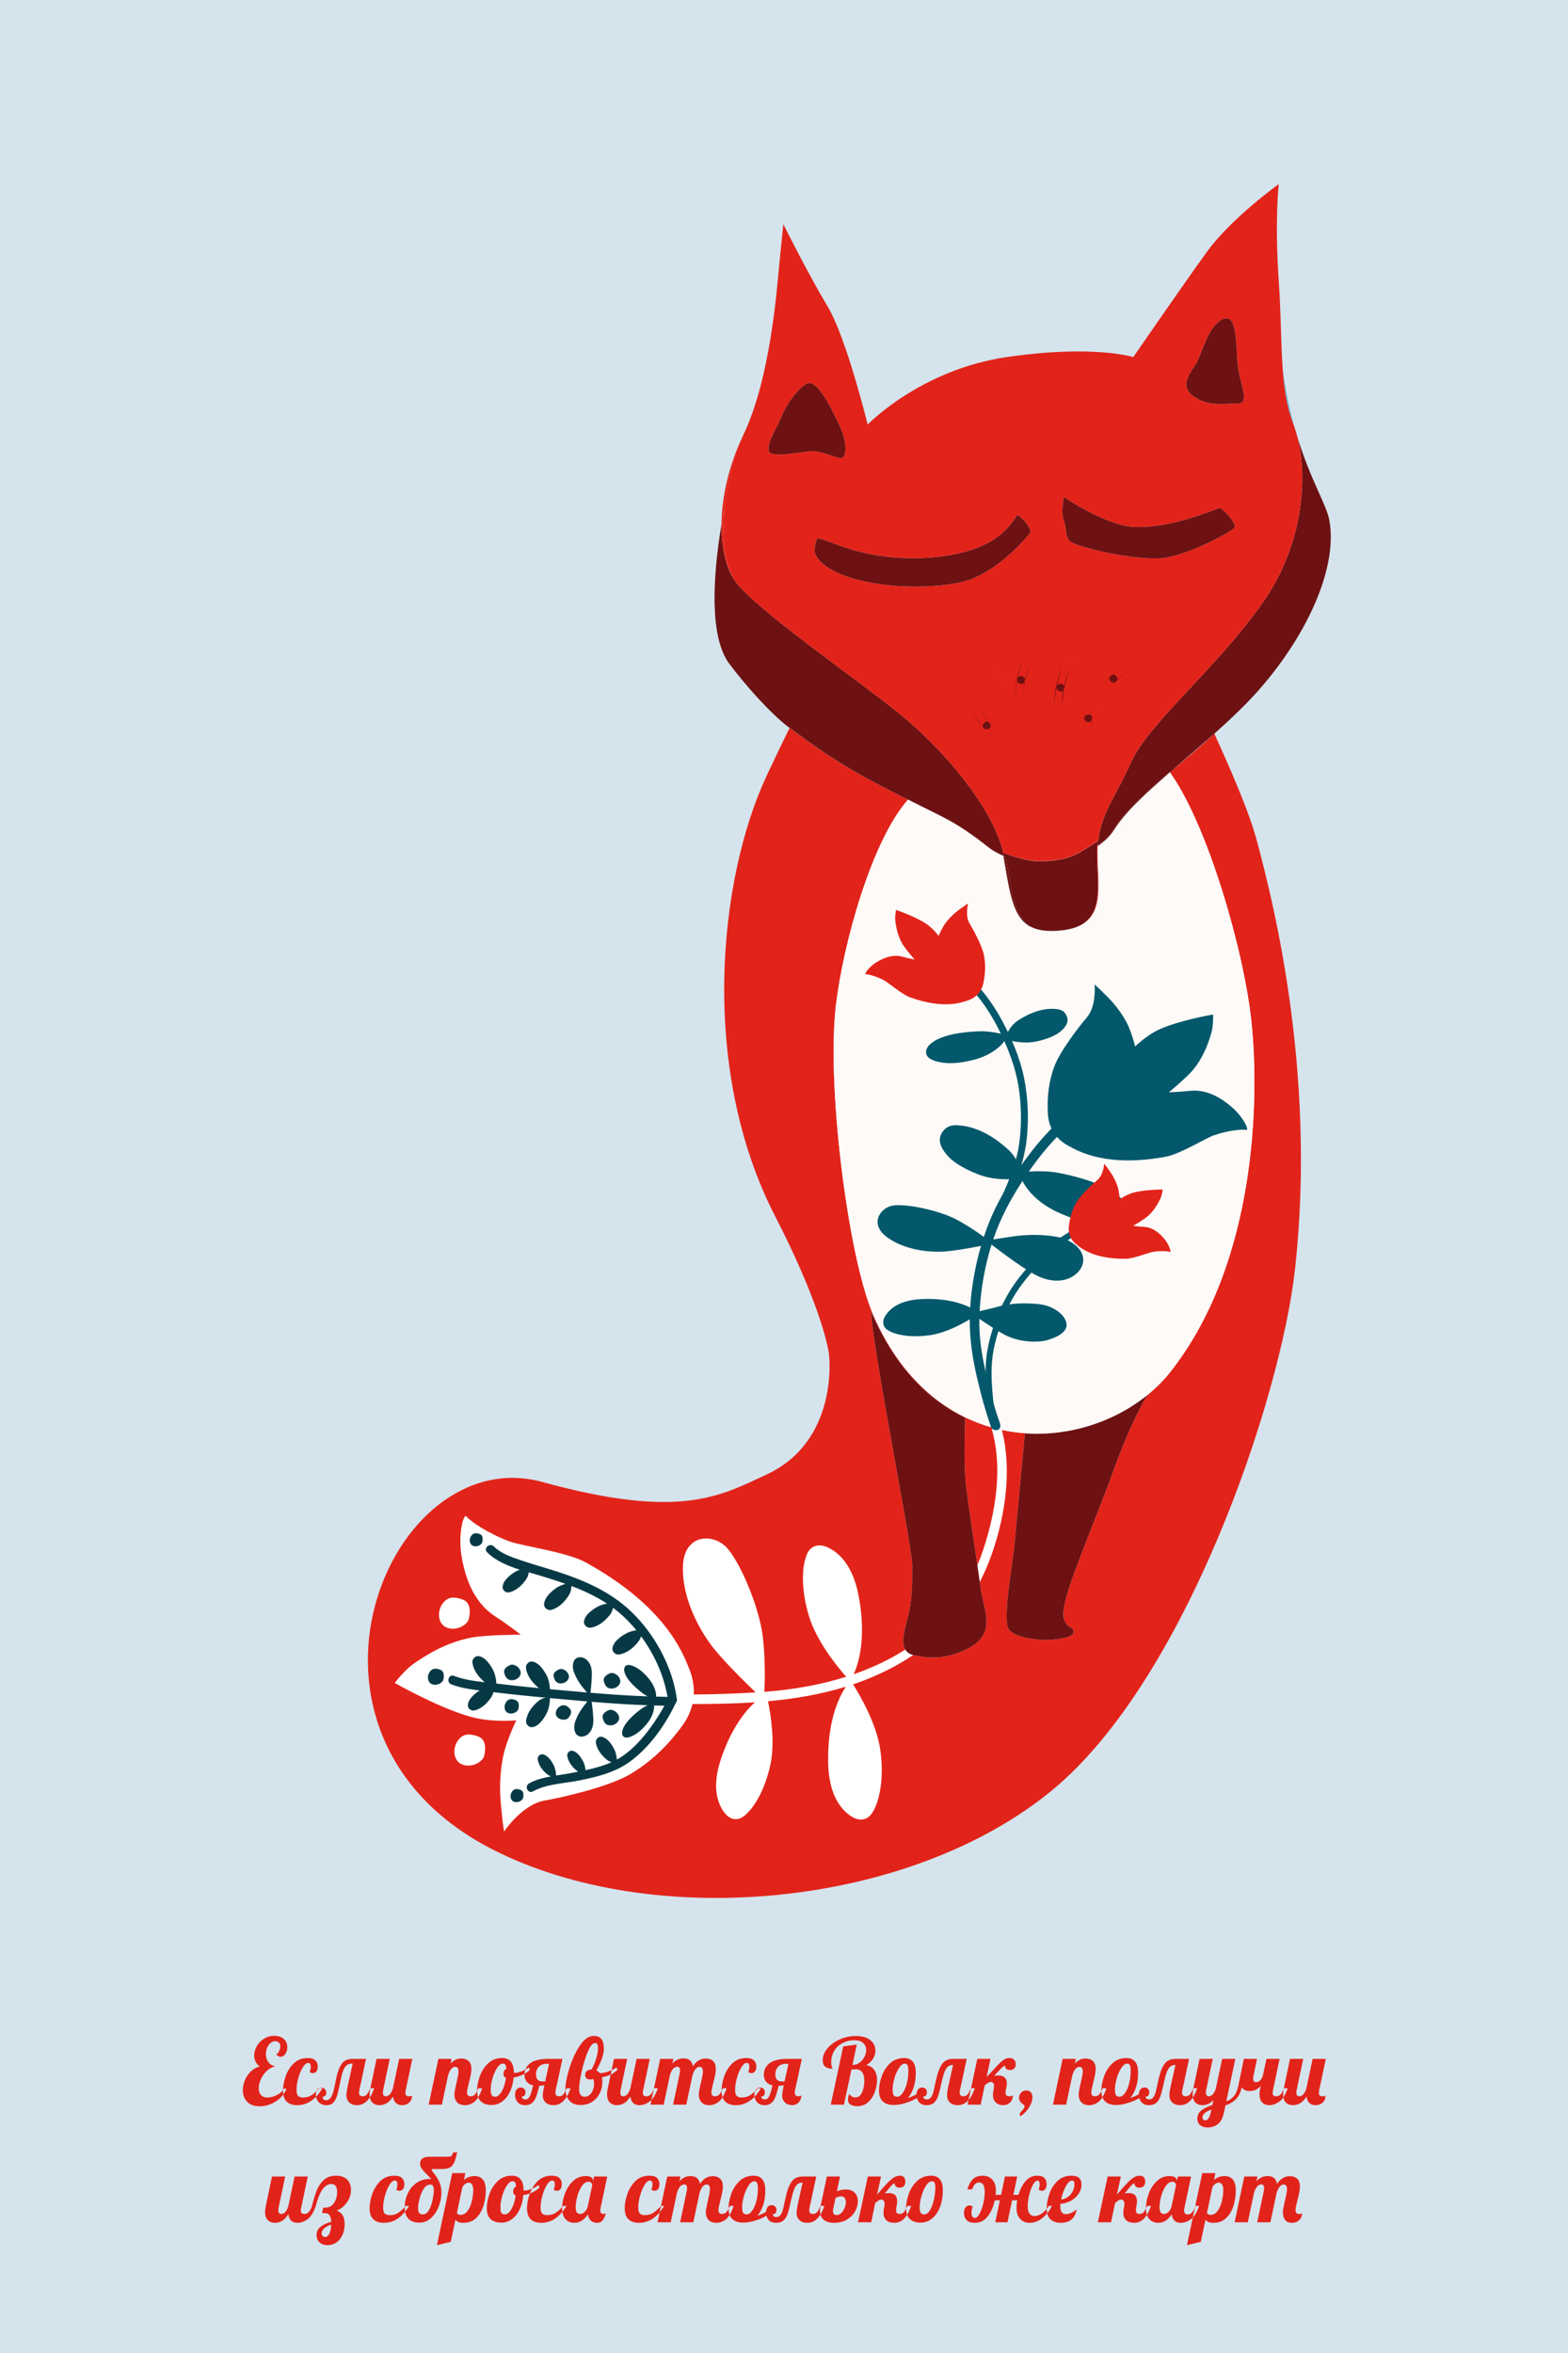 <?xml version="1.0" encoding="UTF-8"?>
<svg width="240px" height="360px" viewBox="0 0 240 360" version="1.1" xmlns="http://www.w3.org/2000/svg" xmlns:xlink="http://www.w3.org/1999/xlink">
    <!-- Generator: Sketch 52.5 (67469) - http://www.bohemiancoding.com/sketch -->
    <title>card2</title>
    <desc>Created with Sketch.</desc>
    <g id="card2" stroke="none" stroke-width="1" fill="none" fill-rule="evenodd">
        <rect fill="#D5E3EC" x="0" y="0" width="240" height="360"></rect>
        <g id="Group" transform="translate(130, 159.274) scale(-1, 1) translate(-130, -159.274) translate(56, 28)">
            <path d="M35.984,101.34 C35.982,101.339 35.98,101.338 35.978,101.336 C35.962,101.103 35.944,100.87 35.917,100.646 C35.919,100.647 35.921,100.649 35.923,100.65 C35.948,100.875 35.969,101.106 35.984,101.34 Z" id="Path"></path>
            <path d="M50.404,102.948 C50.571,102.881 50.736,102.81 50.898,102.736 C50.896,102.736 50.895,102.737 50.894,102.738 C50.733,102.81 50.57,102.883 50.404,102.948 Z" id="Path"></path>
            <path d="M24.538,89.827 C24.654,89.928 24.776,90.033 24.892,90.133 C24.905,90.144 24.917,90.154 24.929,90.165 C24.927,90.167 24.926,90.169 24.924,90.171 C24.798,90.057 24.666,89.941 24.538,89.827 Z" id="Path"></path>
            <path d="M46.499,113.632 C46.335,113.75 46.159,113.858 45.974,113.955 C44.899,114.421 43.489,114.574 41.592,114.369 C40.905,114.295 40.302,114.174 39.768,114.012 C40.281,114.161 40.857,114.274 41.508,114.344 C43.76,114.587 45.345,114.328 46.499,113.632 Z" id="Path"></path>
            <path d="M48.707,110.815 C48.13,112.306 47.311,113.375 45.974,113.955 C46.159,113.858 46.335,113.75 46.499,113.632 C47.516,113.019 48.197,112.064 48.707,110.815 Z" id="Path" fill="#04586B"></path>
            <path d="M24.538,89.827 C22.506,88.075 20.327,86.231 18.124,84.246 C15.849,89.3 12.826,96.055 11.59,100.76 C9.632,108.21 2.358,135.107 5.781,166.15 C7.977,186.06 22.518,229.022 42.909,245.855 C64.835,263.955 104.165,267.517 128.728,254.891 C163.256,237.143 144.49,192.282 120.983,198.742 C99.847,204.551 93.782,200.887 86.697,197.612 C75.548,192.46 77.097,179.38 77.097,179.38 C77.233,177.713 78.913,170.581 85.33,158.134 C97.043,135.419 94.008,106.355 86.633,90.639 C85.261,87.715 84.117,85.327 83.147,83.369 C75.223,89.375 70.252,91.682 64.931,94.379 C64.708,94.492 64.484,94.605 64.259,94.72 C59.623,97.089 57.806,97.624 52.682,101.658 C52.146,102.08 51.545,102.436 50.898,102.735 C50.896,102.736 50.895,102.736 50.894,102.737 C51.573,102.43 52.205,102.063 52.765,101.622 C57.887,97.589 59.705,97.053 64.341,94.685 C64.567,94.569 64.791,94.456 65.014,94.343 C70.568,100.61 74.919,116.258 76.056,125.824 C77.48,137.811 74.328,163.257 70.568,172.632 C70.48,172.848 70.394,173.065 70.305,173.268 C66.797,181.234 61.744,186.211 56.198,188.879 C53.235,190.305 50.133,191.073 47.049,191.282 C42.287,191.606 37.575,190.603 33.498,188.653 C37.593,190.627 42.336,191.644 47.127,191.318 C47.619,196.579 48.492,205.912 48.721,208.308 C49.044,211.697 50.657,220.087 49.528,221.378 C48.398,222.669 44.995,222.91 43.961,222.91 C42.928,222.91 39.685,222.668 39.685,221.7 C39.685,220.732 40.492,221.377 41.137,219.764 C41.783,218.15 39.524,212.503 38.556,209.922 C37.588,207.34 35.167,201.37 33.877,197.821 C32.59,194.283 30.928,189.784 28.404,185.454 C28.371,185.427 28.335,185.402 28.302,185.376 C27.038,184.343 25.901,183.204 24.925,181.974 C11.592,165.155 11.223,139.862 12.461,128.245 C13.621,117.366 19.141,98.257 24.925,90.171 C24.798,90.057 24.666,89.941 24.538,89.827 Z M53.884,215.085 C54.368,211.536 55.659,203.307 56.143,199.273 C56.44,196.802 56.372,192.276 56.276,188.914 C61.822,186.246 66.875,181.27 70.383,173.304 C70.472,173.1 70.559,172.883 70.646,172.668 C70.646,172.67 70.646,172.673 70.646,172.675 C70.646,177.355 64.372,208.55 64.372,211.454 C64.372,214.359 64.372,216.94 65.017,219.36 C65.662,221.781 66.631,224.766 64.049,225.25 C62.553,225.531 59.962,226.136 56.304,224.444 C51.249,222.104 53.4,218.635 53.884,215.085 Z" id="Shape" fill="#E2231A" fill-rule="nonzero"></path>
            <path d="M35.987,101.378 C36.009,101.71 36.023,102.05 36.023,102.404 C36.023,107.387 34.693,112.535 39.769,114.012 C40.302,114.174 40.905,114.295 41.592,114.369 C43.489,114.574 44.899,114.422 45.974,113.955 C44.864,114.538 43.366,114.744 41.278,114.518 C34.179,113.752 35.793,108.064 35.793,102.578 C35.793,102.223 35.779,101.884 35.757,101.552 C34.722,100.865 33.865,100.046 33.272,99.109 C31.507,96.322 28.517,93.378 24.925,90.171 C24.927,90.168 24.928,90.166 24.93,90.164 C28.601,93.34 31.735,96.204 33.503,98.996 C34.095,99.932 34.953,100.75 35.988,101.438 C35.986,101.403 35.981,101.371 35.979,101.336 C35.981,101.337 35.983,101.339 35.985,101.34 C35.985,101.353 35.986,101.365 35.987,101.378 Z" id="Path" fill="#FEFAF8"></path>
            <path d="M50.404,102.949 C50.57,102.883 50.732,102.81 50.894,102.737 C50.734,102.816 50.569,102.891 50.404,102.962 C50.404,102.958 50.404,102.954 50.404,102.949 Z" id="Path" fill="#FEFAF8"></path>
            <path d="M28.38,185.411 C29.915,186.665 31.64,187.757 33.499,188.653 C31.651,187.769 29.936,186.691 28.404,185.454 C28.395,185.44 28.388,185.426 28.38,185.411 Z" id="Path" fill="#FEFAF8"></path>
            <path d="M5.845,37.415 C6.565,34.84 7.213,31.862 7.676,28.399 C7.454,31.544 7.026,34.35 6.012,36.957 C5.955,37.105 5.9,37.26 5.845,37.415 Z" id="Path" fill="#6CB9D3"></path>
            <path d="M10.53,76.649 C3.167,67.896 -0.766,58.095 0.565,51.439 C1.025,49.14 3.362,45.499 5.364,39.05 C3.839,45.274 4.525,55.47 10.853,64.387 C17.952,74.39 28.278,82.781 30.86,88.589 C33.138,93.715 35.414,96.331 35.918,100.646 C35.944,100.87 35.962,101.103 35.979,101.336 C34.987,100.662 34.16,99.868 33.585,98.96 C31.811,96.159 28.663,93.285 24.976,90.097 C24.96,90.118 24.945,90.143 24.929,90.164 C24.917,90.154 24.905,90.143 24.893,90.133 C24.777,90.032 24.655,89.928 24.538,89.827 C22.541,88.053 20.371,86.2 18.125,84.246 C15.544,81.922 12.89,79.455 10.53,76.649 Z" id="Path" fill="#6D1112"></path>
            <path d="M18.124,84.246 C20.371,86.2 22.54,88.053 24.538,89.827 C22.506,88.075 20.327,86.231 18.124,84.246 Z" id="Path" fill="#6CB9D3"></path>
            <path d="M33.502,98.996 C31.735,96.204 28.6,93.339 24.929,90.164 C24.945,90.143 24.96,90.119 24.976,90.097 C28.663,93.285 31.811,96.159 33.585,98.96 C34.16,99.868 34.987,100.662 35.979,101.336 C35.981,101.371 35.986,101.404 35.988,101.439 C34.952,100.751 34.095,99.932 33.502,98.996 Z" id="Path" fill="#6D1112"></path>
            <path d="M64.028,94.834 C59.392,97.203 57.574,97.738 52.451,101.771 C51.979,102.142 51.456,102.46 50.898,102.735 C50.736,102.81 50.571,102.881 50.404,102.948 C50.408,102.781 50.41,102.611 50.414,102.523 C52.165,95.26 59.853,86.43 66.356,81.166 C73.132,75.681 88.622,65.032 91.526,60.837 C92.882,58.878 93.604,55.794 93.563,52.176 C94.884,60.116 95.47,69.446 92.351,73.583 C89.845,76.908 86.068,81.146 83.355,83.21 C83.284,83.265 83.217,83.314 83.146,83.368 C83.138,83.353 83.132,83.338 83.124,83.324 C74.742,89.708 69.658,91.957 64.028,94.834 Z" id="Path" fill="#6D1112"></path>
            <path d="M64.259,94.72 C59.622,97.089 57.805,97.624 52.682,101.658 C52.146,102.08 51.545,102.436 50.897,102.735 C51.456,102.46 51.979,102.142 52.45,101.771 C57.573,97.738 59.391,97.202 64.027,94.834 C69.657,91.957 74.741,89.708 83.124,83.325 C83.132,83.339 83.138,83.354 83.146,83.368 C75.223,89.375 70.252,91.682 64.931,94.378 C64.707,94.492 64.484,94.605 64.259,94.72 Z" id="Path" fill="#6D1112"></path>
            <path d="M93.087,49.525 C93.252,50.384 93.413,51.271 93.563,52.177 C93.515,48.045 92.472,43.217 90.236,38.571 C86.041,29.858 85.072,15.982 84.75,12.755 C84.427,9.528 84.105,6.302 84.105,6.302 C84.105,6.302 80.232,14.046 77.328,18.887 C74.424,23.727 71.197,36.957 71.197,36.957 C71.197,36.957 63.13,28.568 49.899,26.631 C36.668,24.695 30.537,26.631 30.537,26.631 C30.537,26.631 22.599,15.115 19.243,10.497 C15.491,5.334 8.272,0.17 8.272,0.17 C8.272,0.17 8.916,5.656 8.272,15.014 C7.916,20.171 7.95,24.541 7.677,28.399 C7.454,31.544 7.027,34.35 6.013,36.957 C5.955,37.105 5.9,37.259 5.846,37.414 C5.688,37.977 5.528,38.524 5.365,39.049 C3.84,45.273 4.525,55.469 10.853,64.387 C17.953,74.39 28.279,82.78 30.861,88.589 C33.139,93.715 35.415,96.331 35.918,100.646 C35.92,100.647 35.922,100.648 35.924,100.649 C35.922,100.628 35.921,100.606 35.918,100.585 C36.901,101.24 37.985,101.941 38.767,102.384 C40.582,103.412 42.579,103.715 45.12,103.715 C46.545,103.715 48.752,103.108 50.415,102.523 C52.166,95.26 59.854,86.43 66.357,81.166 C73.133,75.681 88.623,65.032 91.527,60.837 C93.11,58.549 93.527,54.109 93.087,49.525 C92.141,44.606 91.027,40.602 90.568,39.339 C90.504,39.198 90.44,39.056 90.374,38.919 C90.406,38.93 90.473,39.078 90.568,39.339 C91.848,42.158 92.738,45.885 93.087,49.525 Z M35.679,79.473 C35.679,79.473 36.486,80.28 36.647,81.49 C36.808,82.7 36.647,84.152 36.647,84.152 C36.647,84.152 36.808,82.7 36.647,81.49 C36.485,80.28 35.679,79.473 35.679,79.473 Z M30.758,73.584 C30.758,73.584 31.726,74.471 32.774,75.439 C33.823,76.408 34.227,77.698 34.227,77.698 C34.227,77.698 33.823,76.408 32.774,75.439 C31.726,74.471 30.758,73.584 30.758,73.584 Z M21.077,32.803 C18.818,34.238 16.479,33.731 14.542,33.731 C12.605,33.731 14.219,30.827 14.542,27.922 C14.865,25.018 14.542,19.855 16.801,20.823 C19.06,21.791 19.911,25.82 20.862,27.536 C21.624,28.912 23.801,31.073 21.077,32.803 Z M41.165,51.681 C40.681,52.891 41.044,53.98 40.197,54.827 C39.349,55.674 29.501,58.053 25.433,57.297 C21.259,56.521 15.389,53.254 15.027,52.696 C14.663,52.139 16.842,49.745 17.326,49.745 C17.81,49.745 24.042,52.747 30.153,52.649 C34.535,52.579 41.165,48.051 41.165,48.051 C41.165,48.051 41.649,50.471 41.165,51.681 Z M41.38,80.118 C41.38,80.118 41.326,79.392 40.842,76.81 C40.357,74.229 39.793,73.18 39.793,73.18 C39.793,73.18 40.358,74.229 40.842,76.81 C41.326,79.392 41.38,80.118 41.38,80.118 Z M42.859,87.459 C43.343,85.927 43.746,83.91 42.859,82.619 C43.746,83.91 43.343,85.927 42.859,87.459 Z M48.615,85.039 C48.615,85.039 51.289,83.748 52.176,82.619 C53.064,81.489 54.072,79.876 54.395,79.472 C54.072,79.876 53.064,81.489 52.176,82.619 C51.289,83.748 48.615,85.039 48.615,85.039 Z M52.176,73.584 C51.329,75.036 49.958,76.972 49.958,76.972 C49.958,76.972 51.329,75.035 52.176,73.584 C53.024,72.132 53.265,70.68 53.265,70.68 C53.265,70.68 53.024,72.131 52.176,73.584 Z M45.682,72.051 C45.682,72.051 46.409,73.583 46.893,75.641 C47.377,77.698 46.893,79.07 46.893,79.07 C46.893,79.07 47.377,77.698 46.893,75.641 C46.409,73.583 45.682,72.051 45.682,72.051 Z M78.92,54.343 C78.92,54.343 79.525,55.855 79.223,56.703 C78.832,57.796 76.971,60.026 70.51,61.18 C65.212,62.126 59.671,61.759 56.594,60.998 C51.209,59.667 46.247,53.556 46.247,53.374 C46.247,53.193 46.671,52.164 47.336,51.559 C48.002,50.954 48.304,50.773 48.304,50.773 C48.304,50.773 49.515,53.072 52.008,54.63 C55.894,57.06 61.989,57.699 67.061,57.296 C73.777,56.763 76.742,54.706 78.92,54.343 Z M86.302,41.032 C86.004,42.107 81.461,41.153 79.889,41.032 C78.316,40.911 76.131,42.079 75.284,42.079 C74.437,42.079 74.201,39.822 75.532,37.039 C76.863,34.255 79.023,29.778 80.605,30.746 C82.188,31.714 83.761,34.134 84.487,35.95 C85.213,37.764 86.661,39.731 86.302,41.032 Z" id="Shape" fill="#E2231A" fill-rule="nonzero"></path>
            <path d="M5.845,37.415 C5.688,37.978 5.528,38.525 5.364,39.05 C5.507,38.469 5.668,37.922 5.845,37.415 Z" id="Path" fill="#1B6D81"></path>
            <path d="M90.568,39.339 C90.504,39.198 90.44,39.056 90.374,38.919 C90.406,38.931 90.474,39.079 90.568,39.339 Z" id="Path" fill="#1B6D81"></path>
            <path d="M90.568,39.339 C91.847,42.158 92.737,45.885 93.087,49.525" id="Path" fill="#E2231A"></path>
            <path d="M93.087,49.525 C93.252,50.384 93.413,51.271 93.563,52.177 C93.604,55.794 92.882,58.879 91.526,60.837 C93.11,58.549 93.527,54.109 93.087,49.525 Z" id="Path" fill="#E2231A"></path>
            <path d="M50.4,102.951 C50.399,102.956 50.397,102.961 50.396,102.966 C50.293,103.011 50.016,103.399 49.991,103.547 C49.136,108.459 48.751,112.014 46.499,113.632 C45.345,114.329 43.76,114.587 41.508,114.344 C40.858,114.274 40.281,114.162 39.768,114.012 C34.791,112.503 36.105,107.385 36.105,102.429 C36.105,102.074 36.092,101.735 36.07,101.403 C36.04,101.383 36.014,101.361 35.984,101.34 C35.968,101.106 35.948,100.875 35.922,100.65 C36.904,101.303 37.985,102.002 38.765,102.445 C40.58,103.473 42.577,103.776 45.118,103.776 C46.544,103.776 48.751,103.109 50.414,102.524 C50.409,102.681 50.405,102.882 50.403,102.949 L50.403,102.949 C50.402,102.949 50.401,102.95 50.4,102.951 Z" id="Path" fill="#6D1112"></path>
            <path d="M46.499,113.632 C48.75,112.014 49.136,108.459 49.991,103.547 C50.016,103.399 50.293,103.011 50.396,102.966 C50.365,103.11 50.33,103.255 50.305,103.398 C49.776,106.435 49.428,108.952 48.707,110.815 C48.197,112.064 47.516,113.019 46.499,113.632 Z" id="Path" fill="#6D1112"></path>
            <path d="M36.106,102.429 C36.106,107.385 34.791,112.503 39.769,114.012 C34.693,112.535 36.023,107.387 36.023,102.404 C36.023,102.05 36.009,101.709 35.987,101.378 C35.986,101.366 35.985,101.354 35.984,101.34 C36.014,101.361 36.04,101.383 36.07,101.403 C36.092,101.735 36.106,102.074 36.106,102.429 Z" id="Path" fill="#E2231A"></path>
            <path d="M50.4,102.951 C50.401,102.95 50.403,102.949 50.404,102.949 C50.404,102.953 50.404,102.958 50.404,102.962 C50.401,102.963 50.399,102.964 50.396,102.965 C50.397,102.961 50.399,102.956 50.4,102.951 Z" id="Path" fill="#E2231A"></path>
            <path d="M50.396,102.966 C50.399,102.965 50.401,102.964 50.404,102.963 C50.4,103.121 50.394,103.272 50.382,103.343 C49.85,106.404 49.472,108.942 48.707,110.816 C49.428,108.953 49.776,106.435 50.305,103.398 C50.33,103.255 50.365,103.11 50.396,102.966 Z" id="Path" fill="#6D1112"></path>
            <path d="M50.415,102.523 C50.41,102.612 50.408,102.782 50.404,102.948 C50.374,102.96 50.409,102.69 50.415,102.523 Z" id="Path" fill="#E2231A"></path>
            <path d="M38.766,102.445 C37.985,102.002 36.904,101.303 35.923,100.65 C35.921,100.628 35.92,100.606 35.917,100.585 C36.9,101.24 37.984,101.941 38.766,102.384 C40.581,103.413 42.578,103.715 45.119,103.715 C46.544,103.715 48.751,103.109 50.414,102.523 C48.751,103.109 46.544,103.775 45.119,103.775 C42.578,103.776 40.581,103.473 38.766,102.445 Z" id="Path" fill="#E2231A"></path>
            <path d="M21.077,32.803 C18.818,34.238 16.479,33.731 14.542,33.731 C12.605,33.731 14.219,30.827 14.542,27.922 C14.865,25.018 14.542,19.855 16.801,20.823 C19.06,21.791 19.911,25.82 20.862,27.536 C21.624,28.912 23.801,31.073 21.077,32.803 Z" id="Path" fill="#6D1112"></path>
            <path d="M79.888,41.032 C78.315,40.911 76.131,42.079 75.284,42.079 C74.436,42.079 74.2,39.822 75.531,37.039 C76.863,34.255 79.023,29.778 80.605,30.746 C82.187,31.714 83.76,34.134 84.486,35.95 C85.213,37.765 86.661,39.732 86.301,41.032 C86.004,42.107 81.461,41.153 79.888,41.032 Z" id="Path" fill="#6D1112"></path>
            <path d="M40.197,54.827 C39.349,55.674 29.501,58.052 25.433,57.297 C21.259,56.521 15.389,53.254 15.027,52.696 C14.663,52.138 16.842,49.744 17.326,49.744 C17.81,49.744 24.042,52.746 30.153,52.648 C34.535,52.579 41.165,48.05 41.165,48.05 C41.165,48.05 41.649,50.471 41.165,51.681 C40.681,52.891 41.044,53.98 40.197,54.827 Z" id="Path" fill="#6D1112"></path>
            <path d="M79.223,56.703 C78.832,57.796 76.971,60.026 70.51,61.18 C65.212,62.126 59.671,61.759 56.594,60.998 C51.209,59.667 46.247,53.556 46.247,53.374 C46.247,53.193 46.671,52.164 47.336,51.559 C48.002,50.954 48.304,50.773 48.304,50.773 C48.304,50.773 49.515,53.072 52.008,54.63 C55.894,57.06 61.989,57.699 67.061,57.296 C73.777,56.763 76.742,54.705 78.92,54.342 C78.92,54.343 79.525,55.856 79.223,56.703 Z" id="Path" fill="#6D1112"></path>
            <g transform="translate(30.918, 70.452)" fill="#6D1112">
                <path d="M5.568,9.424 C5.568,9.424 6.375,10.231 6.536,11.441 C6.698,12.65 6.536,14.103 6.536,14.103 C6.536,14.103 6.698,12.65 6.536,11.441 C6.375,10.231 5.568,9.424 5.568,9.424 Z M0.647,3.535 C0.647,3.535 1.615,4.422 2.663,5.391 C3.712,6.359 4.116,7.65 4.116,7.65 C4.116,7.65 3.712,6.359 2.663,5.391 C1.615,4.422 0.647,3.535 0.647,3.535 Z M11.269,10.07 C11.269,10.07 11.216,9.344 10.731,6.762 C10.247,4.18 9.682,3.132 9.682,3.132 C9.682,3.132 10.247,4.18 10.731,6.762 C11.216,9.344 11.269,10.07 11.269,10.07 Z M12.748,17.411 C13.232,15.878 13.635,13.861 12.748,12.57 C13.635,13.861 13.232,15.878 12.748,17.411 Z M22.066,3.535 C21.219,4.987 19.847,6.924 19.847,6.924 C19.847,6.924 21.219,4.987 22.066,3.535 C22.913,2.083 23.155,0.631 23.155,0.631 C23.155,0.631 22.913,2.083 22.066,3.535 Z M15.572,2.002 C15.572,2.002 16.298,3.535 16.782,5.592 C17.266,7.649 16.782,9.021 16.782,9.021 C16.782,9.021 17.266,7.649 16.782,5.592 C16.298,3.535 15.572,2.002 15.572,2.002 Z M18.505,14.991 C18.505,14.991 21.179,13.7 22.066,12.57 C22.953,11.441 23.962,9.828 24.285,9.424 C23.962,9.827 22.953,11.441 22.066,12.57 C21.179,13.7 18.505,14.991 18.505,14.991 Z" id="Shape" fill-rule="nonzero"></path>
                <g id="Path">
                    <path d="M7.142,11.441 C7.239,12.325 7.235,13.219 7.142,14.103 C7.061,14.87 5.85,14.878 5.931,14.103 C6.079,12.7 6.196,10.947 5.14,9.852 C4.6,9.291 5.454,8.434 5.996,8.996 C6.595,9.618 6.968,10.438 7.119,11.28 C7.257,12.041 6.091,12.368 5.952,11.602 C5.837,10.962 5.599,10.328 5.139,9.852 C4.599,9.291 5.454,8.434 5.995,8.996 C7.3,10.351 7.325,12.342 7.14,14.103 C7.06,14.87 5.849,14.878 5.93,14.103 C6.023,13.219 6.027,12.325 5.93,11.441 C5.845,10.668 7.056,10.674 7.142,11.441 Z"></path>
                    <path d="M3.092,4.963 C3.807,5.662 4.389,6.532 4.7,7.488 C4.941,8.231 3.773,8.549 3.533,7.81 C2.999,6.167 1.443,5.084 0.219,3.963 C-0.356,3.435 0.502,2.581 1.075,3.107 C1.748,3.724 2.42,4.343 3.092,4.963 C3.666,5.492 2.808,6.346 2.236,5.818 C1.565,5.198 0.893,4.58 0.219,3.963 C-0.356,3.435 0.502,2.581 1.075,3.107 C2.481,4.396 4.087,5.603 4.699,7.488 C4.941,8.231 3.772,8.549 3.532,7.81 C3.286,7.053 2.799,6.369 2.236,5.818 C1.679,5.273 2.534,4.418 3.092,4.963 Z"></path>
                    <path d="M10.148,6.923 C9.922,5.777 9.707,4.489 9.16,3.437 C8.801,2.747 9.846,2.134 10.205,2.826 C11.303,4.94 11.679,7.716 11.874,10.07 C11.939,10.846 10.728,10.842 10.664,10.07 C10.577,9.015 10.34,7.96 10.148,6.923 C10.007,6.161 11.172,5.835 11.315,6.601 C11.527,7.746 11.778,8.906 11.874,10.069 C11.939,10.845 10.728,10.841 10.664,10.069 C10.488,7.944 10.152,5.347 9.16,3.437 C8.801,2.747 9.846,2.134 10.205,2.826 C10.806,3.982 11.066,5.338 11.315,6.601 C11.464,7.361 10.298,7.687 10.148,6.923 Z"></path>
                    <path d="M13.271,12.265 C14.26,13.876 13.854,15.869 13.332,17.571 C13.104,18.313 11.935,17.997 12.165,17.25 C12.587,15.874 13.036,14.194 12.226,12.875 C11.817,12.211 12.863,11.602 13.271,12.265 C14.26,13.876 13.854,15.869 13.332,17.571 C13.104,18.313 11.935,17.997 12.165,17.25 C12.587,15.874 13.036,14.194 12.226,12.875 C11.817,12.211 12.863,11.602 13.271,12.265 Z"></path>
                    <path d="M23.739,0.792 C23.306,3.198 21.75,5.275 20.37,7.229 C19.925,7.86 18.875,7.256 19.325,6.618 C20.645,4.749 22.158,2.769 22.572,0.47 C22.709,-0.295 23.875,0.029 23.739,0.792 C23.306,3.198 21.75,5.275 20.37,7.229 C19.925,7.86 18.875,7.256 19.325,6.618 C20.645,4.749 22.158,2.769 22.572,0.47 C22.709,-0.295 23.875,0.029 23.739,0.792 Z"></path>
                    <path d="M17.366,5.431 C17.611,6.639 17.758,7.983 17.366,9.182 C17.123,9.918 15.955,9.603 16.198,8.86 C16.875,6.797 15.924,4.19 15.049,2.307 C14.723,1.605 15.766,0.99 16.094,1.696 C16.649,2.892 17.047,4.156 17.366,5.431 C17.554,6.187 16.387,6.509 16.198,5.753 C15.906,4.582 15.559,3.406 15.049,2.308 C14.723,1.606 15.766,0.99 16.094,1.697 C17.106,3.875 18.153,6.781 17.366,9.182 C17.123,9.919 15.955,9.603 16.198,8.86 C16.524,7.869 16.401,6.75 16.198,5.753 C16.044,4.993 17.21,4.668 17.366,5.431 Z"></path>
                    <path d="M21.544,12.265 C22.327,11.246 22.987,10.141 23.762,9.119 C24.227,8.506 25.278,9.108 24.807,9.729 C23.841,11.004 23.119,12.552 21.886,13.598 C20.97,14.376 19.888,14.988 18.811,15.513 C18.113,15.853 17.499,14.81 18.2,14.468 C19.414,13.877 20.75,13.18 21.638,12.143 C22.146,11.55 22.999,12.409 22.494,12.998 C21.539,14.113 20.115,14.878 18.81,15.513 C18.113,15.853 17.499,14.81 18.199,14.468 C19.165,13.997 20.147,13.46 20.982,12.779 C22.169,11.811 22.848,10.325 23.762,9.118 C24.226,8.505 25.278,9.108 24.807,9.729 C24.032,10.752 23.372,11.857 22.588,12.875 C22.12,13.484 21.068,12.883 21.544,12.265 Z"></path>
                </g>
            </g>
            <g transform="translate(49.671, 189.562)" id="Path">
                <path d="M1.061,0.937 C1.309,0.038 2.711,0.42 2.461,1.323 C0.859,7.121 1.946,13.82 3.805,19.45 C5.498,24.578 8.554,29.164 12.726,32.605 C15.971,35.282 19.706,37.218 23.66,38.589 C22.885,36.878 21.708,32.987 22.898,26.631 C23.81,21.763 26.014,19.997 27.466,19.264 C28.917,18.531 30.184,18.87 30.762,20.102 C31.608,21.909 31.789,25.549 30.483,29.782 C29.295,33.635 26.128,37.482 24.809,38.972 C28.869,40.255 33.13,40.972 37.321,41.282 C37.323,41.282 37.326,41.282 37.329,41.283 C37.252,39.456 37.188,35.975 37.585,32.761 C38.166,28.063 41.262,20.946 43.294,19.017 C45.411,17.009 49.747,17.172 49.81,22.285 C49.871,27.351 47.062,31.989 45.53,34.061 C43.927,36.228 40.525,39.585 38.671,41.366 C41.819,41.568 44.979,41.667 48.136,41.687 C48.067,40.322 48.337,38.999 48.834,37.764 C49.905,35.104 52.597,28.132 64.71,21.461 C67.571,19.885 74.418,18.969 76.3,18.283 C79.628,17.069 82.456,15.099 82.913,14.472 C83.37,13.846 84.306,17.248 83.631,20.841 C83.181,23.239 82.159,27.348 78.599,29.692 C76.547,31.042 74.608,32.536 74.608,32.536 C74.608,32.536 79.905,32.55 82.177,32.983 C86.399,33.787 89.605,36.019 90.984,36.958 C92.362,37.897 93.91,39.918 93.91,39.918 C93.91,39.918 86.565,44.102 81.678,45.256 C78.681,45.964 75.311,45.647 75.311,45.647 C75.311,45.647 76.842,48.805 77.317,51.168 C78.222,55.676 77.546,59.269 77.491,60.175 C77.436,61.08 77.175,62.663 77.175,62.663 C77.175,62.663 74.432,58.497 70.888,57.898 C68.485,57.491 61.416,55.881 58.132,54.026 C54.847,52.17 52.12,49.513 49.924,46.507 C49.108,45.389 48.6,44.262 48.339,43.15 C45.163,43.151 41.966,43.098 38.784,42.883 C40.265,44.229 42.392,46.832 43.971,51.531 C45.433,55.884 44.448,58.309 43.604,59.558 C42.76,60.807 41.581,61.106 40.557,60.369 C39.055,59.289 37.264,56.424 36.407,52.409 C35.67,48.95 36.367,44.698 36.779,42.723 C32.737,42.355 28.738,41.685 24.86,40.495 C25.906,42.061 27.699,45.704 27.568,52.158 C27.468,57.11 25.584,59.214 24.272,60.175 C22.96,61.136 21.655,61.009 20.883,59.889 C19.751,58.246 18.975,54.684 19.568,50.295 C20.126,46.164 22.771,41.693 23.76,40.137 C14.435,37.002 6.593,30.755 2.962,21.389 C0.563,15.197 -0.734,7.43 1.061,0.937 Z" fill="#FFFFFF"></path>
                <path d="M76.122,39.498 C76.719,39.438 76.977,39.017 77.144,38.389 C77.315,37.744 76.646,37.34 76.169,37.158 C75.695,36.975 74.733,37.472 74.637,38.29 C74.56,38.955 75.296,39.579 76.122,39.498 Z" fill="#073945"></path>
                <path d="M68.635,39.989 C69.189,39.934 69.43,39.542 69.584,38.958 C69.743,38.359 69.122,37.984 68.679,37.815 C68.239,37.645 67.345,38.106 67.256,38.867 C67.184,39.485 67.868,40.064 68.635,39.989 Z" fill="#073945"></path>
                <path d="M68.409,43.399 C67.89,43.197 67.498,43.436 67.095,43.886 C66.682,44.348 67.064,44.965 67.382,45.316 C67.697,45.668 68.703,45.663 69.128,45.025 C69.472,44.508 69.127,43.681 68.409,43.399 Z" fill="#073945"></path>
                <path d="M60.876,40.777 C61.473,40.717 61.732,40.296 61.899,39.668 C62.07,39.022 61.401,38.618 60.924,38.436 C60.449,38.253 59.487,38.75 59.392,39.569 C59.314,40.234 60.051,40.858 60.876,40.777 Z" fill="#073945"></path>
                <path d="M61.052,46.405 C61.649,46.345 61.908,45.924 62.074,45.296 C62.245,44.65 61.577,44.246 61.099,44.064 C60.625,43.881 59.663,44.378 59.567,45.197 C59.489,45.861 60.226,46.486 61.052,46.405 Z" fill="#073945"></path>
                <path d="M76.773,42.733 C76.416,42.317 75.964,42.344 75.406,42.548 C74.833,42.759 74.88,43.471 74.994,43.924 C75.105,44.376 75.981,44.836 76.645,44.479 C77.184,44.189 77.266,43.31 76.773,42.733 Z" fill="#073945"></path>
                <path d="M88.464,38.11 C88.065,37.645 87.56,37.675 86.937,37.904 C86.297,38.138 86.35,38.935 86.477,39.44 C86.601,39.945 87.581,40.459 88.322,40.06 C88.924,39.735 89.015,38.754 88.464,38.11 Z" fill="#073945"></path>
                <path d="M84.075,48.521 C83.302,47.621 82.324,47.678 81.117,48.12 C79.877,48.574 79.98,50.118 80.226,51.097 C80.466,52.073 82.363,53.07 83.799,52.297 C84.965,51.669 85.143,49.768 84.075,48.521 Z" fill="#FFFFFF"></path>
                <path d="M86.43,27.578 C85.657,26.679 84.68,26.736 83.473,27.178 C82.233,27.632 82.336,29.175 82.581,30.155 C82.822,31.131 84.719,32.128 86.155,31.355 C87.321,30.727 87.499,28.826 86.43,27.578 Z" fill="#FFFFFF"></path>
                <path d="M75.889,56.457 C75.564,56.08 75.155,56.104 74.648,56.29 C74.127,56.48 74.171,57.128 74.274,57.539 C74.375,57.949 75.171,58.367 75.774,58.043 C76.263,57.779 76.337,56.981 75.889,56.457 Z" fill="#073945"></path>
                <path d="M82.13,17.317 C81.805,16.939 81.395,16.963 80.889,17.149 C80.368,17.339 80.412,17.987 80.515,18.398 C80.615,18.808 81.412,19.226 82.015,18.902 C82.503,18.638 82.578,17.84 82.13,17.317 Z" fill="#073945"></path>
                <path d="M79.773,19.93 C78.442,21.254 76.618,22.01 74.761,22.596 C74.9,22.645 75.042,22.699 75.182,22.765 C75.906,23.101 76.81,23.871 77.124,24.417 C77.381,24.863 77.563,25.414 77.194,25.791 C76.824,26.167 76.461,26.133 75.891,25.899 C74.932,25.507 74.223,24.697 73.785,24.053 C73.537,23.688 73.435,23.311 73.4,23.002 C72.74,23.19 72.09,23.37 71.471,23.559 C70.236,23.935 68.993,24.326 67.767,24.762 C68.08,24.848 68.445,24.975 68.799,25.16 C69.556,25.555 70.485,26.422 70.795,27.022 C71.047,27.512 71.215,28.11 70.801,28.494 C70.388,28.879 70,28.824 69.402,28.547 C68.397,28.08 67.679,27.179 67.242,26.469 C66.931,25.963 66.869,25.449 66.876,25.087 C64.969,25.808 63.12,26.666 61.422,27.781 C61.718,27.833 62.054,27.913 62.387,28.04 C63.184,28.345 64.207,29.099 64.583,29.659 C64.891,30.116 65.127,30.691 64.761,31.121 C64.394,31.55 64.003,31.541 63.377,31.334 C62.325,30.986 61.507,30.175 60.991,29.52 C60.698,29.148 60.561,28.752 60.501,28.423 C60.233,28.622 59.967,28.826 59.709,29.04 C58.712,29.868 57.777,30.82 56.924,31.86 C57.252,31.909 57.644,31.993 58.032,32.141 C58.829,32.446 59.853,33.2 60.229,33.76 C60.537,34.218 60.772,34.792 60.406,35.222 C60.039,35.652 59.649,35.642 59.023,35.435 C57.97,35.088 57.153,34.276 56.636,33.621 C56.416,33.342 56.286,33.049 56.208,32.781 C54.179,35.526 52.711,38.782 52.16,42.053 C52.741,42.047 53.32,42.033 53.9,42.018 C53.895,41.885 53.898,41.737 53.919,41.587 C53.996,41.034 54.281,40.136 55.09,39.186 C55.784,38.373 56.575,37.616 57.626,37.265 C58.714,36.902 58.878,37.705 58.775,38.149 C58.672,38.594 58.466,39.003 58.034,39.561 C57.606,40.114 56.77,40.905 55.945,41.513 C55.709,41.687 55.445,41.842 55.188,41.977 C58.115,41.871 61.036,41.67 63.955,41.427 C63.85,40.537 63.667,38.764 63.77,37.962 C63.98,36.32 65.21,35.764 65.959,36.066 C66.708,36.368 66.763,37.476 66.517,38.168 C66.178,39.12 65.613,40.036 64.97,40.801 C64.826,40.974 64.65,41.187 64.49,41.383 C66.069,41.249 67.648,41.106 69.227,40.962 C69.536,40.933 69.846,40.904 70.156,40.875 C70.171,40.514 70.23,39.882 70.45,39.26 C70.733,38.457 71.457,37.419 72.005,37.03 C72.453,36.712 73.018,36.462 73.456,36.816 C73.893,37.17 73.894,37.56 73.704,38.189 C73.385,39.245 72.598,40.081 71.959,40.612 C71.913,40.65 71.866,40.685 71.82,40.719 C74.002,40.51 76.181,40.284 78.356,40.017 C78.373,39.652 78.435,39.038 78.649,38.431 C78.932,37.629 79.656,36.591 80.204,36.202 C80.652,35.883 81.218,35.634 81.655,35.988 C82.092,36.342 82.093,36.731 81.903,37.36 C81.584,38.418 80.797,39.253 80.158,39.784 C80.145,39.795 80.131,39.804 80.117,39.815 C81.721,39.634 83.375,39.417 84.838,38.84 C85.652,38.519 86.071,39.814 85.257,40.134 C83.913,40.665 82.403,40.894 80.925,41.074 C81.547,41.461 82.198,42.062 82.451,42.512 C82.702,42.956 82.877,43.503 82.508,43.873 C82.138,44.243 81.779,44.205 81.217,43.969 C80.271,43.572 79.575,42.764 79.147,42.123 C78.967,41.853 78.867,41.577 78.815,41.327 C76.152,41.662 73.48,41.929 70.807,42.179 C71.147,42.242 71.572,42.389 71.963,42.719 C72.598,43.254 73.379,44.095 73.689,45.155 C73.874,45.785 73.871,46.175 73.431,46.526 C72.99,46.876 72.427,46.623 71.982,46.301 C71.436,45.908 70.72,44.864 70.443,44.06 C70.179,43.293 70.157,42.511 70.158,42.24 C69.997,42.255 69.836,42.271 69.676,42.285 C67.927,42.447 66.178,42.606 64.428,42.753 C64.559,42.921 64.695,43.093 64.811,43.238 C65.447,44.029 66,44.97 66.323,45.944 C66.557,46.651 66.479,47.775 65.711,48.065 C64.944,48.354 63.708,47.763 63.531,46.092 C63.451,45.34 63.636,43.757 63.764,42.808 C60.915,43.042 58.063,43.235 55.205,43.337 C55.547,43.499 55.929,43.706 56.258,43.947 C57.084,44.554 57.921,45.345 58.349,45.897 C58.781,46.455 58.989,46.864 59.092,47.308 C59.196,47.752 59.032,48.556 57.944,48.194 C56.892,47.844 56.1,47.088 55.406,46.275 C54.595,45.326 54.31,44.428 54.232,43.875 C54.208,43.696 54.207,43.519 54.216,43.368 C53.688,43.382 53.16,43.397 52.632,43.405 C52.638,43.415 52.643,43.426 52.649,43.437 C53.075,44.208 53.534,44.96 54.023,45.692 C55.381,47.725 56.994,49.696 59.021,51.096 C59.307,51.295 59.603,51.476 59.908,51.642 C59.935,51.32 60,50.883 60.152,50.45 C60.401,49.744 61.039,48.83 61.521,48.487 C61.916,48.206 62.414,47.987 62.799,48.298 C63.184,48.609 63.185,48.953 63.018,49.507 C62.737,50.437 62.044,51.173 61.482,51.64 C61.231,51.849 60.966,51.971 60.725,52.044 C61.983,52.61 63.343,52.975 64.706,53.269 C64.733,52.996 64.789,52.646 64.912,52.299 C65.129,51.683 65.685,50.886 66.105,50.587 C66.449,50.343 66.883,50.151 67.219,50.423 C67.554,50.695 67.555,50.994 67.409,51.476 C67.165,52.288 66.56,52.929 66.07,53.336 C65.994,53.4 65.915,53.453 65.837,53.5 C66.22,53.575 66.601,53.647 66.976,53.72 C67.685,53.857 68.444,53.962 69.211,54.085 C69.222,53.809 69.267,53.324 69.437,52.842 C69.654,52.226 70.21,51.429 70.63,51.13 C70.974,50.886 71.408,50.695 71.744,50.966 C72.08,51.238 72.08,51.537 71.935,52.019 C71.69,52.831 71.086,53.472 70.595,53.88 C70.391,54.049 70.178,54.15 69.979,54.215 C71.173,54.432 72.352,54.729 73.35,55.291 C74.113,55.72 73.511,56.94 72.747,56.511 C70.679,55.347 67.77,55.284 65.485,54.81 C62.786,54.251 60.082,53.576 57.835,51.91 C54.833,49.686 52.487,46.326 50.886,42.975 C50.882,42.967 50.881,42.959 50.877,42.951 C50.761,42.816 50.696,42.634 50.725,42.413 C51.386,37.394 54.201,32.311 57.85,28.882 C61.007,25.914 64.978,24.203 69.052,22.886 C70.933,22.278 72.842,21.758 74.712,21.117 C76.123,20.633 77.667,20.107 78.748,19.032 C79.368,18.418 80.393,19.312 79.773,19.93 Z" fill="#073945"></path>
            </g>
            <path d="M56.143,199.273 C56.44,196.802 56.372,192.276 56.276,188.914 C61.822,186.246 66.875,181.27 70.383,173.304 C70.472,173.1 70.559,172.883 70.646,172.668 C70.646,172.67 70.646,172.673 70.646,172.675 C70.646,177.355 64.372,208.55 64.372,211.454 C64.372,214.359 64.372,216.94 65.017,219.36 C65.662,221.781 66.631,224.766 64.049,225.25 C62.553,225.531 59.962,226.136 56.304,224.444 C51.249,222.104 53.401,218.635 53.885,215.085 C54.368,211.536 55.659,203.307 56.143,199.273 Z" id="Path" fill="#6D1112"></path>
            <path d="M47.127,191.318 C47.619,196.579 48.492,205.912 48.721,208.308 C49.044,211.697 50.657,220.087 49.528,221.378 C48.398,222.669 44.995,222.91 43.961,222.91 C42.928,222.91 39.685,222.668 39.685,221.7 C39.685,220.732 40.492,221.377 41.137,219.764 C41.783,218.15 39.524,212.503 38.556,209.922 C37.588,207.34 35.167,201.37 33.877,197.821 C32.59,194.283 30.928,189.784 28.404,185.454 C29.935,186.691 31.651,187.769 33.499,188.653 C37.593,190.627 42.336,191.644 47.127,191.318 Z" id="Path" fill="#6D1112"></path>
            <path d="M33.271,99.109 C33.864,100.046 34.721,100.865 35.757,101.552 C35.778,101.884 35.792,102.223 35.792,102.578 C35.792,108.064 34.178,113.752 41.277,114.518 C43.365,114.743 44.863,114.538 45.974,113.955 C47.311,113.375 48.13,112.306 48.707,110.815 C49.472,108.942 49.85,106.403 50.382,103.342 C50.394,103.272 50.4,103.12 50.404,102.962 C50.57,102.891 50.734,102.816 50.894,102.737 C51.574,102.43 52.206,102.063 52.765,101.622 C57.888,97.589 59.705,97.053 64.342,94.685 C64.567,94.569 64.791,94.456 65.015,94.343 C70.568,100.61 74.92,116.258 76.056,125.824 C77.48,137.811 74.329,163.257 70.568,172.632 C70.481,172.848 70.395,173.065 70.305,173.268 C66.797,181.234 61.744,186.211 56.199,188.879 C53.236,190.305 50.133,191.073 47.05,191.282 C42.288,191.606 37.576,190.603 33.499,188.653 C31.64,187.757 29.915,186.664 28.38,185.411 C28.388,185.426 28.395,185.44 28.404,185.454 C28.371,185.427 28.335,185.402 28.302,185.376 C27.038,184.343 25.901,183.204 24.925,181.974 C11.592,165.155 11.223,139.862 12.461,128.245 C13.621,117.366 19.141,98.257 24.925,90.171 C28.516,93.378 31.506,96.322 33.271,99.109 Z" id="Path" fill="#FEFAF8"></path>
            <g transform="translate(12.671, 122.151)" fill="#04586B" id="Path">
                <path d="M19.253,33.721 C19.998,32.82 20.941,32.117 22.571,31.331 C24.184,30.553 27.009,29.694 29.597,29.245 C31.065,28.99 32.705,29.02 33.85,29.094 C33.652,28.809 33.452,28.526 33.248,28.245 C31.286,25.524 29.055,23.064 26.463,20.934 C25.724,20.328 26.602,19.122 27.347,19.734 C29.644,21.621 31.702,23.747 33.513,26.105 C34.113,26.885 34.7,27.684 35.27,28.498 C35.54,27.651 36.054,26.606 37.031,25.709 C38.601,24.27 40.995,22.559 43.792,22.114 C45.455,21.85 46.444,21.985 47.192,23.219 C47.94,24.453 47.111,25.804 46.147,26.832 C44.969,28.09 42.08,29.572 39.944,30.013 C38.656,30.279 37.386,30.298 36.451,30.252 C37.981,32.628 39.316,35.134 40.284,37.763 C40.445,38.201 40.598,38.642 40.745,39.086 C41.803,38.317 43.361,37.254 44.937,36.43 C47.776,34.946 52.928,33.93 54.783,34.319 C56.715,34.724 58.293,37.2 55.471,39.202 C52.676,41.186 49.013,41.408 47.271,41.352 C45.647,41.3 42.948,40.817 41.173,40.467 C42.071,43.536 42.627,46.716 42.835,49.898 C44.17,49.227 46.547,48.446 50.229,48.602 C53.65,48.747 55.075,50.081 55.718,51.002 C56.363,51.923 56.256,52.823 55.47,53.339 C54.317,54.096 51.845,54.577 48.82,54.101 C46.635,53.757 44.331,52.559 42.898,51.702 C42.915,54.712 42.489,57.638 41.79,60.605 C41.112,63.481 40.624,65.299 39.678,68.099 C39.372,69.008 37.833,68.824 38.291,67.553 C39.068,65.397 39.35,64.213 39.924,61.995 C40.802,58.6 41.507,55.147 41.431,51.627 C40.257,52.42 38.561,53.535 37.517,54.081 C35.139,55.327 32.306,55.191 31.375,54.971 C30.444,54.75 28.29,54.05 28.088,52.767 C27.887,51.483 29.644,49.703 32.195,49.396 C34.282,49.144 36.745,49.23 38.622,49.776 C39.365,49.992 40.497,50.251 41.386,50.446 C41.204,47.007 40.579,43.551 39.562,40.268 C37.914,41.539 34.18,44.348 32.283,45.173 C28.564,46.79 25.852,44.9 25.548,42.943 C25.243,40.987 27.506,39.484 29.271,39.135 C31.701,38.653 34.336,38.696 36.753,39.087 C37.525,39.213 38.545,39.364 39.306,39.476 C38.232,36.283 36.661,33.332 34.822,30.53 C34.688,30.811 34.525,31.11 34.33,31.394 C33.519,32.574 31.84,34.309 28.892,35.562 C26.371,36.634 23.691,37.463 20.877,37.066 C17.965,36.654 18.508,34.623 19.253,33.721 Z"></path>
                <path d="M25.007,5.551 C26.067,6.771 29.007,10.573 29.908,12.907 C30.808,15.24 31.085,17.749 30.943,20.214 C30.801,22.678 29.489,24.238 27.819,25.148 C26.15,26.059 21.836,28.495 12.824,26.808 C10.696,26.41 6.804,23.995 5.551,23.554 C3.337,22.773 1.058,22.591 0.561,22.72 C0.063,22.848 1.016,20.712 2.875,19.157 C4.116,18.118 6.37,16.445 9.18,16.745 C10.798,16.917 12.421,16.969 12.421,16.969 C12.421,16.969 9.715,14.731 8.735,13.553 C6.912,11.363 6.21,8.869 5.9,7.808 C5.59,6.747 5.649,5.06 5.649,5.06 C5.649,5.06 11.171,6.011 14.159,7.479 C15.992,8.379 17.584,9.961 17.584,9.961 C17.584,9.961 18.129,7.699 18.882,6.289 C20.318,3.6 22.177,2.045 22.587,1.605 C22.997,1.165 23.797,0.464 23.797,0.464 C23.797,0.464 23.446,3.752 25.007,5.551 Z"></path>
            </g>
            <g transform="translate(40.548, 109.986)" id="Path">
                <path d="M11.815,48.572 C11.05,47.12 10.348,45.63 9.691,44.126 C8.675,41.802 7.777,39.417 7.439,36.891 C7.068,34.112 7.101,31.232 7.521,28.461 C8,25.301 9.156,22.346 10.586,19.502 C11.665,17.355 12.964,15.363 14.556,13.562 C15.01,13.05 14.251,12.297 13.794,12.814 C12.384,14.408 11.169,16.145 10.156,18.018 C8.631,20.836 7.308,23.877 6.689,27.031 C6.118,29.946 5.983,32.968 6.262,35.924 C6.508,38.528 7.221,40.943 8.214,43.356 C9.019,45.313 9.91,47.244 10.896,49.117 C11.216,49.724 12.135,49.18 11.815,48.572 Z" fill="#04586B"></path>
                <path d="M9.58,21.013 C9.58,21.013 9.277,19.229 7.623,18.137 C6.35,17.297 4.462,16.358 2.434,16.361 C1.228,16.362 0.544,16.57 0.155,17.528 C-0.235,18.485 0.505,19.346 1.304,19.964 C2.28,20.72 4.49,21.441 6.051,21.511 C7.892,21.593 9.58,21.013 9.58,21.013 Z" fill="#04586B"></path>
                <path d="M13.281,19.794 C15.162,19.818 17.258,20.105 18.487,20.473 C19.728,20.844 20.475,21.234 21.104,21.787 C21.733,22.34 22.347,23.715 20.335,24.336 C18.389,24.936 16.399,24.653 14.495,24.181 C12.269,23.629 10.885,22.592 10.177,21.85 C9.582,21.225 9.24,20.432 9.24,20.432 C9.24,20.432 11.4,19.77 13.281,19.794 Z" fill="#04586B"></path>
                <path d="M15.037,3.326 C14.533,4.139 13.17,6.637 12.863,8.085 C12.556,9.533 12.629,11.025 12.942,12.452 C13.256,13.879 14.169,14.668 15.23,15.044 C16.292,15.419 19.042,16.439 24.151,14.609 C25.357,14.177 27.405,12.401 28.096,12.025 C29.317,11.361 30.632,11.041 30.935,11.07 C31.238,11.098 30.481,9.939 29.248,9.204 C28.426,8.713 26.952,7.947 25.337,8.385 C24.407,8.638 23.464,8.82 23.464,8.82 C23.464,8.82 24.836,7.258 25.299,6.478 C26.159,5.027 26.335,3.503 26.417,2.855 C26.499,2.205 26.306,1.225 26.306,1.225 C26.306,1.225 23.168,2.299 21.559,3.436 C20.573,4.134 19.79,5.208 19.79,5.208 C19.79,5.208 19.259,3.937 18.688,3.184 C17.597,1.747 16.364,1.011 16.083,0.793 C15.803,0.574 15.269,0.239 15.269,0.239 C15.269,0.239 15.782,2.128 15.037,3.326 Z" fill="#E2231A"></path>
            </g>
            <g transform="translate(24.836, 150.027)" id="Path">
                <path d="M26.717,39.51 C26.946,38.077 27.112,36.632 27.238,35.186 C27.431,32.953 27.509,30.701 27.078,28.491 C26.602,26.059 25.76,23.656 24.624,21.454 C23.33,18.944 21.527,16.797 19.524,14.819 C18.013,13.327 16.362,12.026 14.52,10.969 C13.995,10.668 14.417,9.823 14.946,10.126 C16.578,11.063 18.086,12.174 19.465,13.455 C21.539,15.383 23.506,17.555 24.916,20.022 C26.219,22.301 27.186,24.794 27.789,27.348 C28.32,29.597 28.405,31.821 28.257,34.123 C28.136,35.989 27.936,37.858 27.64,39.705 C27.544,40.305 26.62,40.11 26.717,39.51 Z" fill="#04586B"></path>
                <path d="M11.222,2.534 C11.874,3.072 13.722,4.778 14.389,5.904 C15.055,7.029 15.416,8.3 15.557,9.584 C15.698,10.867 15.157,11.786 14.374,12.401 C13.592,13.015 11.578,14.646 6.782,14.559 C5.65,14.538 3.432,13.63 2.748,13.512 C1.537,13.301 0.346,13.405 0.1,13.514 C-0.145,13.623 0.161,12.439 0.985,11.475 C1.535,10.831 2.552,9.773 4.028,9.683 C4.878,9.632 5.72,9.518 5.72,9.518 C5.72,9.518 4.129,8.598 3.521,8.075 C2.391,7.103 1.812,5.878 1.56,5.357 C1.308,4.837 1.192,3.962 1.192,3.962 C1.192,3.962 4.123,3.973 5.792,4.47 C6.816,4.776 7.774,5.453 7.774,5.453 C7.774,5.453 7.859,4.239 8.125,3.447 C8.632,1.935 9.456,0.971 9.63,0.708 C9.803,0.446 10.155,0.014 10.155,0.014 C10.155,0.014 10.26,1.742 11.222,2.534 Z" fill="#E2231A"></path>
            </g>
        </g>
        <path d="M39.745,322.252 C38.896,322.252 38.254,322.019 37.82,321.552 C37.386,321.085 37.169,320.497 37.169,319.788 C37.169,319.284 37.274,318.778 37.484,318.269 C37.694,317.76 37.995,317.315 38.387,316.932 C38.779,316.549 39.236,316.293 39.759,316.162 C39.47,315.957 39.255,315.707 39.115,315.413 C38.975,315.119 38.905,314.809 38.905,314.482 C38.905,313.997 39.038,313.521 39.304,313.054 C39.57,312.587 39.939,312.207 40.41,311.913 C40.881,311.619 41.402,311.472 41.971,311.472 C42.559,311.472 43.04,311.626 43.413,311.934 C43.786,312.242 43.973,312.671 43.973,313.222 C43.973,313.633 43.87,313.978 43.665,314.258 C43.46,314.538 43.217,314.678 42.937,314.678 C42.685,314.678 42.466,314.552 42.279,314.3 C42.447,314.244 42.592,314.09 42.713,313.838 C42.834,313.586 42.895,313.334 42.895,313.082 C42.895,312.811 42.82,312.613 42.671,312.487 C42.522,312.361 42.34,312.298 42.125,312.298 C41.854,312.298 41.609,312.394 41.39,312.585 C41.171,312.776 41,313.024 40.879,313.327 C40.758,313.63 40.697,313.945 40.697,314.272 C40.697,314.72 40.814,315.114 41.047,315.455 C41.28,315.796 41.635,316.027 42.111,316.148 C41.635,316.251 41.206,316.484 40.823,316.848 C40.44,317.212 40.142,317.634 39.927,318.115 C39.712,318.596 39.605,319.055 39.605,319.494 C39.605,319.914 39.715,320.255 39.934,320.516 C40.153,320.777 40.487,320.908 40.935,320.908 C41.402,320.908 41.889,320.78 42.398,320.523 C42.907,320.266 43.282,319.919 43.525,319.48 L43.847,319.62 C43.483,320.423 42.923,321.062 42.167,321.538 C41.411,322.014 40.604,322.252 39.745,322.252 Z M45.499,322.084 C44.808,322.084 44.272,321.904 43.889,321.545 C43.506,321.186 43.315,320.623 43.315,319.858 C43.315,319.214 43.443,318.505 43.7,317.73 C43.957,316.955 44.367,316.286 44.932,315.721 C45.497,315.156 46.213,314.874 47.081,314.874 C47.641,314.874 48.04,314.995 48.278,315.238 C48.516,315.481 48.635,315.789 48.635,316.162 C48.635,316.489 48.565,316.741 48.425,316.918 C48.285,317.095 48.108,317.184 47.893,317.184 C47.734,317.184 47.571,317.128 47.403,317.016 C47.515,316.708 47.571,316.433 47.571,316.19 C47.571,316.013 47.538,315.873 47.473,315.77 C47.408,315.667 47.31,315.616 47.179,315.616 C46.899,315.616 46.619,315.845 46.339,316.302 C46.059,316.759 45.83,317.315 45.653,317.968 C45.476,318.621 45.387,319.209 45.387,319.732 C45.387,320.189 45.466,320.5 45.625,320.663 C45.784,320.826 46.04,320.908 46.395,320.908 C46.899,320.908 47.331,320.791 47.69,320.558 C48.049,320.325 48.444,319.97 48.873,319.494 L49.349,319.494 C48.313,321.221 47.03,322.084 45.499,322.084 Z M49.979,322.084 C49.475,322.084 49.076,321.928 48.782,321.615 C48.488,321.302 48.341,320.922 48.341,320.474 C48.341,320.157 48.416,319.902 48.565,319.711 C48.714,319.52 48.92,319.424 49.181,319.424 C49.405,319.424 49.587,319.494 49.727,319.634 C49.867,319.774 49.937,319.942 49.937,320.138 C49.937,320.362 49.881,320.532 49.769,320.649 C49.657,320.766 49.526,320.815 49.377,320.796 C49.377,321.151 49.559,321.328 49.923,321.328 C50.175,321.328 50.385,321.228 50.553,321.027 C50.721,320.826 50.866,320.525 50.987,320.124 C51.108,319.723 51.234,319.172 51.365,318.472 C51.542,317.529 51.75,316.806 51.988,316.302 C52.226,315.798 52.501,315.455 52.814,315.273 C53.127,315.091 53.512,315 53.969,315 L56.027,315 L55.285,318.472 C55.192,318.873 55.112,319.223 55.047,319.522 C54.982,319.821 54.949,320.026 54.949,320.138 C54.949,320.53 55.136,320.726 55.509,320.726 C55.77,320.726 55.98,320.637 56.139,320.46 C56.298,320.283 56.48,319.961 56.685,319.494 L57.273,319.494 C56.685,321.221 55.803,322.084 54.627,322.084 C54.114,322.084 53.717,321.939 53.437,321.65 C53.157,321.361 53.017,321.011 53.017,320.6 C53.017,320.273 53.12,319.639 53.325,318.696 L53.983,315.714 C53.628,315.714 53.341,315.789 53.122,315.938 C52.903,316.087 52.718,316.339 52.569,316.694 C52.42,317.049 52.28,317.548 52.149,318.192 C51.944,319.247 51.769,320.024 51.624,320.523 C51.479,321.022 51.281,321.407 51.029,321.678 C50.777,321.949 50.427,322.084 49.979,322.084 Z M58.071,322.084 C57.623,322.084 57.261,321.944 56.986,321.664 C56.711,321.384 56.573,320.964 56.573,320.404 C56.573,320.171 56.61,319.867 56.685,319.494 L57.637,315 L59.653,315 L58.645,319.76 C58.617,319.872 58.603,319.989 58.603,320.11 C58.603,320.521 58.743,320.726 59.023,320.726 C59.284,320.726 59.508,320.616 59.695,320.397 C59.882,320.178 60.031,319.877 60.143,319.494 L61.095,315 L63.111,315 L62.103,319.76 C62.066,319.9 62.047,320.049 62.047,320.208 C62.047,320.395 62.091,320.528 62.18,320.607 C62.269,320.686 62.416,320.726 62.621,320.726 C62.77,320.726 62.88,320.714 62.95,320.691 C63.02,320.668 63.064,320.651 63.083,320.642 C63.046,321.118 62.882,321.477 62.593,321.72 C62.304,321.963 61.949,322.084 61.529,322.084 C61.137,322.084 60.822,321.967 60.584,321.734 C60.346,321.501 60.204,321.174 60.157,320.754 C59.84,321.267 59.506,321.617 59.156,321.804 C58.806,321.991 58.444,322.084 58.071,322.084 Z M71.203,322.084 C70.634,322.084 70.216,321.932 69.95,321.629 C69.684,321.326 69.551,320.95 69.551,320.502 C69.551,320.306 69.574,320.084 69.621,319.837 C69.668,319.59 69.717,319.349 69.768,319.116 C69.819,318.883 69.854,318.733 69.873,318.668 C69.948,318.341 70.018,318.019 70.083,317.702 C70.148,317.385 70.181,317.128 70.181,316.932 C70.181,316.456 70.013,316.218 69.677,316.218 C69.434,316.218 69.22,316.337 69.033,316.575 C68.846,316.813 68.697,317.123 68.585,317.506 L67.633,322 L65.617,322 L67.101,315 L69.117,315 L68.963,315.728 C69.43,315.205 69.976,314.944 70.601,314.944 C71.077,314.944 71.455,315.075 71.735,315.336 C72.015,315.597 72.155,315.994 72.155,316.526 C72.155,316.797 72.122,317.098 72.057,317.429 C71.992,317.76 71.898,318.164 71.777,318.64 C71.702,318.929 71.635,319.212 71.574,319.487 C71.513,319.762 71.483,319.979 71.483,320.138 C71.483,320.325 71.525,320.469 71.609,320.572 C71.693,320.675 71.838,320.726 72.043,320.726 C72.323,320.726 72.547,320.626 72.715,320.425 C72.883,320.224 73.051,319.914 73.219,319.494 L73.807,319.494 C73.462,320.521 73.063,321.209 72.61,321.559 C72.157,321.909 71.688,322.084 71.203,322.084 Z M75.263,322.056 C74.572,322.056 74.026,321.879 73.625,321.524 C73.224,321.169 73.023,320.609 73.023,319.844 C73.023,319.209 73.154,318.505 73.415,317.73 C73.676,316.955 74.096,316.286 74.675,315.721 C75.254,315.156 75.982,314.874 76.859,314.874 C78.054,314.874 78.651,315.621 78.651,317.114 L78.651,317.128 C78.679,317.137 78.73,317.142 78.805,317.142 C79.113,317.142 79.468,317.06 79.869,316.897 C80.27,316.734 80.634,316.535 80.961,316.302 L81.087,316.68 C80.816,316.969 80.464,317.214 80.03,317.415 C79.596,317.616 79.122,317.758 78.609,317.842 C78.534,318.691 78.343,319.433 78.035,320.068 C77.727,320.703 77.33,321.193 76.845,321.538 C76.36,321.883 75.832,322.056 75.263,322.056 Z M75.823,320.796 C76.047,320.796 76.271,320.668 76.495,320.411 C76.719,320.154 76.915,319.804 77.083,319.361 C77.251,318.918 77.372,318.425 77.447,317.884 C77.195,317.828 77.069,317.632 77.069,317.296 C77.069,316.913 77.214,316.661 77.503,316.54 C77.484,316.232 77.438,316.02 77.363,315.903 C77.288,315.786 77.158,315.728 76.971,315.728 C76.663,315.728 76.364,315.952 76.075,316.4 C75.786,316.848 75.552,317.385 75.375,318.01 C75.198,318.635 75.109,319.186 75.109,319.662 C75.109,320.11 75.16,320.411 75.263,320.565 C75.366,320.719 75.552,320.796 75.823,320.796 Z M80.401,322.084 C79.897,322.084 79.51,321.932 79.239,321.629 C78.968,321.326 78.833,320.95 78.833,320.502 C78.833,320.166 78.91,319.895 79.064,319.69 C79.218,319.485 79.43,319.382 79.701,319.382 C79.916,319.382 80.091,319.45 80.226,319.585 C80.361,319.72 80.429,319.895 80.429,320.11 C80.429,320.334 80.375,320.502 80.268,320.614 C80.161,320.726 80.028,320.773 79.869,320.754 C79.878,320.875 79.925,320.98 80.009,321.069 C80.093,321.158 80.228,321.202 80.415,321.202 C80.714,321.202 80.945,321.034 81.108,320.698 C81.271,320.362 81.437,319.811 81.605,319.046 C81.194,318.962 80.87,318.785 80.632,318.514 C80.394,318.243 80.275,317.879 80.275,317.422 C80.275,316.703 80.564,316.12 81.143,315.672 C81.722,315.224 82.66,315 83.957,315 L86.085,315 L85.343,318.472 C85.25,318.873 85.17,319.223 85.105,319.522 C85.04,319.821 85.007,320.026 85.007,320.138 C85.007,320.53 85.194,320.726 85.567,320.726 C85.828,320.726 86.038,320.637 86.197,320.46 C86.356,320.283 86.538,319.961 86.743,319.494 L87.331,319.494 C86.743,321.221 85.875,322.084 84.727,322.084 C84.195,322.084 83.787,321.942 83.502,321.657 C83.217,321.372 83.075,321.02 83.075,320.6 C83.075,320.329 83.159,319.807 83.327,319.032 C83.075,319.088 82.814,319.116 82.543,319.116 C82.375,319.835 82.212,320.399 82.053,320.81 C81.894,321.221 81.684,321.536 81.423,321.755 C81.162,321.974 80.821,322.084 80.401,322.084 Z M83.229,318.458 C83.332,318.458 83.406,318.449 83.453,318.43 L84.041,315.756 L83.705,315.756 C83.164,315.756 82.751,315.903 82.466,316.197 C82.181,316.491 82.039,316.885 82.039,317.38 C82.039,318.099 82.375,318.458 83.047,318.458 L83.229,318.458 Z M88.871,322.056 C88.096,322.056 87.515,321.827 87.128,321.37 C86.741,320.913 86.547,320.301 86.547,319.536 C86.547,318.789 86.748,317.76 87.149,316.449 C87.55,315.138 88.082,313.983 88.745,312.984 C89.408,311.985 90.122,311.486 90.887,311.486 C91.914,311.486 92.427,312.125 92.427,313.404 C92.427,314.309 92.044,315.429 91.279,316.764 C91.475,316.857 91.652,316.997 91.811,317.184 C92.222,317.184 92.667,317.095 93.148,316.918 C93.629,316.741 94.037,316.535 94.373,316.302 L94.499,316.68 C94.247,316.951 93.913,317.186 93.498,317.387 C93.083,317.588 92.628,317.73 92.133,317.814 C92.18,317.991 92.203,318.225 92.203,318.514 C92.203,319.139 92.068,319.723 91.797,320.264 C91.526,320.805 91.139,321.239 90.635,321.566 C90.131,321.893 89.543,322.056 88.871,322.056 Z M89.487,320.796 C89.776,320.796 90.031,320.698 90.25,320.502 C90.469,320.306 90.637,320.059 90.754,319.76 C90.871,319.461 90.929,319.153 90.929,318.836 C90.929,318.491 90.887,318.234 90.803,318.066 C90.738,318.094 90.668,318.115 90.593,318.129 C90.518,318.143 90.42,318.15 90.299,318.15 C90.075,318.15 89.898,318.089 89.767,317.968 C89.636,317.847 89.571,317.679 89.571,317.464 C89.571,317.184 89.657,316.979 89.83,316.848 C90.003,316.717 90.243,316.643 90.551,316.624 C90.822,316.129 91.053,315.581 91.244,314.979 C91.435,314.377 91.531,313.833 91.531,313.348 C91.531,313.068 91.496,312.87 91.426,312.753 C91.356,312.636 91.237,312.578 91.069,312.578 C90.705,312.578 90.334,313.031 89.956,313.936 C89.578,314.841 89.263,315.873 89.011,317.03 C88.759,318.187 88.633,319.037 88.633,319.578 C88.633,320.39 88.918,320.796 89.487,320.796 Z M94.415,322.084 C93.967,322.084 93.605,321.944 93.33,321.664 C93.055,321.384 92.917,320.964 92.917,320.404 C92.917,320.171 92.954,319.867 93.029,319.494 L93.981,315 L95.997,315 L94.989,319.76 C94.961,319.9 94.947,320.031 94.947,320.152 C94.947,320.535 95.087,320.726 95.367,320.726 C95.628,320.726 95.852,320.616 96.039,320.397 C96.226,320.178 96.375,319.877 96.487,319.494 L97.439,315 L99.455,315 L98.447,319.76 C98.41,319.9 98.391,320.049 98.391,320.208 C98.391,320.395 98.435,320.528 98.524,320.607 C98.613,320.686 98.76,320.726 98.965,320.726 C99.226,320.726 99.453,320.614 99.644,320.39 C99.835,320.166 99.987,319.867 100.099,319.494 L100.687,319.494 C100.342,320.502 99.915,321.186 99.406,321.545 C98.897,321.904 98.386,322.084 97.873,322.084 C97.472,322.084 97.152,321.972 96.914,321.748 C96.676,321.524 96.534,321.193 96.487,320.754 C96.17,321.267 95.836,321.617 95.486,321.804 C95.136,321.991 94.779,322.084 94.415,322.084 Z M108.611,322.084 C108.042,322.084 107.624,321.932 107.358,321.629 C107.092,321.326 106.959,320.95 106.959,320.502 C106.959,320.306 106.982,320.084 107.029,319.837 C107.076,319.59 107.125,319.349 107.176,319.116 C107.227,318.883 107.262,318.733 107.281,318.668 C107.356,318.341 107.426,318.019 107.491,317.702 C107.556,317.385 107.589,317.128 107.589,316.932 C107.589,316.456 107.421,316.218 107.085,316.218 C106.842,316.218 106.628,316.337 106.441,316.575 C106.254,316.813 106.105,317.123 105.993,317.506 L105.041,322 L103.025,322 L104.047,317.17 C104.075,317.058 104.089,316.941 104.089,316.82 C104.089,316.409 103.949,316.204 103.669,316.204 C103.408,316.204 103.181,316.323 102.99,316.561 C102.799,316.799 102.647,317.114 102.535,317.506 L101.583,322 L99.567,322 L101.051,315 L103.067,315 L102.913,315.728 C103.389,315.196 103.958,314.93 104.621,314.93 C105.442,314.93 105.923,315.331 106.063,316.134 C106.576,315.341 107.225,314.944 108.009,314.944 C108.485,314.944 108.863,315.075 109.143,315.336 C109.423,315.597 109.563,315.994 109.563,316.526 C109.563,316.797 109.53,317.098 109.465,317.429 C109.4,317.76 109.306,318.164 109.185,318.64 C109.11,318.929 109.043,319.212 108.982,319.487 C108.921,319.762 108.891,319.979 108.891,320.138 C108.891,320.325 108.933,320.469 109.017,320.572 C109.101,320.675 109.246,320.726 109.451,320.726 C109.731,320.726 109.955,320.626 110.123,320.425 C110.291,320.224 110.459,319.914 110.627,319.494 L111.215,319.494 C110.87,320.521 110.471,321.209 110.018,321.559 C109.565,321.909 109.096,322.084 108.611,322.084 Z M112.629,322.084 C111.938,322.084 111.402,321.904 111.019,321.545 C110.636,321.186 110.445,320.623 110.445,319.858 C110.445,319.214 110.573,318.505 110.83,317.73 C111.087,316.955 111.497,316.286 112.062,315.721 C112.627,315.156 113.343,314.874 114.211,314.874 C114.771,314.874 115.17,314.995 115.408,315.238 C115.646,315.481 115.765,315.789 115.765,316.162 C115.765,316.489 115.695,316.741 115.555,316.918 C115.415,317.095 115.238,317.184 115.023,317.184 C114.864,317.184 114.701,317.128 114.533,317.016 C114.645,316.708 114.701,316.433 114.701,316.19 C114.701,316.013 114.668,315.873 114.603,315.77 C114.538,315.667 114.44,315.616 114.309,315.616 C114.029,315.616 113.749,315.845 113.469,316.302 C113.189,316.759 112.96,317.315 112.783,317.968 C112.606,318.621 112.517,319.209 112.517,319.732 C112.517,320.189 112.596,320.5 112.755,320.663 C112.914,320.826 113.17,320.908 113.525,320.908 C114.029,320.908 114.461,320.791 114.82,320.558 C115.179,320.325 115.574,319.97 116.003,319.494 L116.479,319.494 C115.443,321.221 114.16,322.084 112.629,322.084 Z M117.039,322.084 C116.535,322.084 116.148,321.932 115.877,321.629 C115.606,321.326 115.471,320.95 115.471,320.502 C115.471,320.166 115.548,319.895 115.702,319.69 C115.856,319.485 116.068,319.382 116.339,319.382 C116.554,319.382 116.729,319.45 116.864,319.585 C116.999,319.72 117.067,319.895 117.067,320.11 C117.067,320.334 117.013,320.502 116.906,320.614 C116.799,320.726 116.666,320.773 116.507,320.754 C116.516,320.875 116.563,320.98 116.647,321.069 C116.731,321.158 116.866,321.202 117.053,321.202 C117.352,321.202 117.583,321.034 117.746,320.698 C117.909,320.362 118.075,319.811 118.243,319.046 C117.832,318.962 117.508,318.785 117.27,318.514 C117.032,318.243 116.913,317.879 116.913,317.422 C116.913,316.703 117.202,316.12 117.781,315.672 C118.36,315.224 119.298,315 120.595,315 L122.723,315 L121.981,318.472 C121.888,318.873 121.808,319.223 121.743,319.522 C121.678,319.821 121.645,320.026 121.645,320.138 C121.645,320.53 121.832,320.726 122.205,320.726 C122.382,320.726 122.541,320.684 122.681,320.6 C122.578,321.487 122.14,321.981 121.365,322.084 C120.833,322.084 120.425,321.942 120.14,321.657 C119.855,321.372 119.713,321.02 119.713,320.6 C119.713,320.329 119.797,319.807 119.965,319.032 C119.713,319.088 119.452,319.116 119.181,319.116 C119.013,319.835 118.85,320.399 118.691,320.81 C118.532,321.221 118.322,321.536 118.061,321.755 C117.8,321.974 117.459,322.084 117.039,322.084 Z M119.867,318.458 C119.97,318.458 120.044,318.449 120.091,318.43 L120.679,315.756 L120.343,315.756 C119.802,315.756 119.389,315.903 119.104,316.197 C118.819,316.491 118.677,316.885 118.677,317.38 C118.677,318.099 119.013,318.458 119.685,318.458 L119.867,318.458 Z M131.179,322.238 C130.806,322.238 130.481,322.161 130.206,322.007 C129.931,321.853 129.793,321.585 129.793,321.202 C129.793,320.959 129.854,320.689 129.975,320.39 C130.143,320.577 130.299,320.707 130.444,320.782 C130.589,320.857 130.745,320.894 130.913,320.894 C131.38,320.894 131.727,320.633 131.956,320.11 C132.185,319.587 132.299,319.009 132.299,318.374 C132.299,317.189 131.856,316.596 130.969,316.596 C130.717,316.596 130.502,316.61 130.325,316.638 L129.177,322 L127.161,322 L129.065,313.096 L131.137,312.816 L130.479,315.924 L130.563,315.924 C130.918,315.924 131.249,315.81 131.557,315.581 C131.865,315.352 132.112,315.063 132.299,314.713 C132.486,314.363 132.579,314.011 132.579,313.656 C132.579,313.227 132.427,312.867 132.124,312.578 C131.821,312.289 131.356,312.144 130.731,312.144 C130.162,312.144 129.606,312.272 129.065,312.529 C128.524,312.786 128.083,313.171 127.742,313.684 C127.401,314.197 127.231,314.818 127.231,315.546 C127.231,315.891 127.264,316.132 127.329,316.267 C127.394,316.402 127.427,316.479 127.427,316.498 C126.932,316.498 126.559,316.398 126.307,316.197 C126.055,315.996 125.929,315.667 125.929,315.21 C125.929,314.575 126.167,313.973 126.643,313.404 C127.119,312.835 127.749,312.375 128.533,312.025 C129.317,311.675 130.143,311.5 131.011,311.5 C131.664,311.5 132.215,311.603 132.663,311.808 C133.111,312.013 133.445,312.284 133.664,312.62 C133.883,312.956 133.993,313.325 133.993,313.726 C133.993,314.155 133.872,314.571 133.629,314.972 C133.386,315.373 133.041,315.7 132.593,315.952 C133.153,316.055 133.568,316.314 133.839,316.729 C134.11,317.144 134.245,317.637 134.245,318.206 C134.245,318.738 134.145,319.317 133.944,319.942 C133.743,320.567 133.412,321.106 132.95,321.559 C132.488,322.012 131.898,322.238 131.179,322.238 Z M141.819,322.084 C141.408,322.084 141.082,321.984 140.839,321.783 C140.596,321.582 140.433,321.319 140.349,320.992 C139.864,321.291 139.285,321.543 138.613,321.748 C137.941,321.953 137.33,322.056 136.779,322.056 C136.088,322.056 135.542,321.879 135.141,321.524 C134.74,321.169 134.539,320.609 134.539,319.844 C134.539,319.209 134.67,318.505 134.931,317.73 C135.192,316.955 135.612,316.286 136.191,315.721 C136.77,315.156 137.498,314.874 138.375,314.874 C139.57,314.874 140.167,315.621 140.167,317.114 C140.167,317.935 140.062,318.673 139.852,319.326 C139.642,319.979 139.346,320.535 138.963,320.992 C139.514,320.805 139.952,320.609 140.279,320.404 C140.298,320.087 140.384,319.837 140.538,319.655 C140.692,319.473 140.895,319.382 141.147,319.382 C141.362,319.382 141.537,319.45 141.672,319.585 C141.807,319.72 141.875,319.895 141.875,320.11 C141.875,320.334 141.821,320.502 141.714,320.614 C141.607,320.726 141.474,320.773 141.315,320.754 C141.334,321.053 141.516,321.202 141.861,321.202 C142.113,321.202 142.316,321.106 142.47,320.915 C142.624,320.724 142.743,320.481 142.827,320.187 C142.911,319.893 143.004,319.489 143.107,318.976 C143.126,318.892 143.144,318.806 143.163,318.717 C143.182,318.628 143.2,318.547 143.219,318.472 C143.415,317.529 143.639,316.806 143.891,316.302 C144.143,315.798 144.428,315.455 144.745,315.273 C145.062,315.091 145.45,315 145.907,315 L147.965,315 L147.223,318.472 C147.13,318.873 147.05,319.223 146.985,319.522 C146.92,319.821 146.887,320.026 146.887,320.138 C146.887,320.53 147.074,320.726 147.447,320.726 C147.708,320.726 147.918,320.637 148.077,320.46 C148.236,320.283 148.418,319.961 148.623,319.494 L149.211,319.494 C148.623,321.221 147.755,322.084 146.607,322.084 C146.075,322.084 145.667,321.942 145.382,321.657 C145.097,321.372 144.955,321.02 144.955,320.6 C144.955,320.208 145.058,319.573 145.263,318.696 L145.879,315.924 C145.552,315.924 145.286,316.013 145.081,316.19 C144.876,316.367 144.701,316.645 144.556,317.023 C144.411,317.401 144.264,317.931 144.115,318.612 C143.919,319.527 143.749,320.206 143.604,320.649 C143.459,321.092 143.249,321.442 142.974,321.699 C142.699,321.956 142.314,322.084 141.819,322.084 Z M137.339,320.796 C137.61,320.796 137.878,320.614 138.144,320.25 C138.41,319.886 138.625,319.403 138.788,318.801 C138.951,318.199 139.033,317.553 139.033,316.862 C139.033,316.451 138.993,316.16 138.914,315.987 C138.835,315.814 138.692,315.728 138.487,315.728 C138.179,315.728 137.88,315.952 137.591,316.4 C137.302,316.848 137.068,317.385 136.891,318.01 C136.714,318.635 136.625,319.186 136.625,319.662 C136.625,320.11 136.676,320.411 136.779,320.565 C136.882,320.719 137.068,320.796 137.339,320.796 Z M153.523,322.084 C153.066,322.084 152.695,321.942 152.41,321.657 C152.125,321.372 151.983,320.997 151.983,320.53 C151.983,320.306 152.016,320.054 152.081,319.774 L152.123,319.48 C152.142,319.349 152.151,319.242 152.151,319.158 C152.151,318.962 152.109,318.808 152.025,318.696 C151.941,318.584 151.815,318.528 151.647,318.528 C151.516,318.528 151.395,318.563 151.283,318.633 C151.171,318.703 150.984,318.841 150.723,319.046 L150.107,322 L148.091,322 L149.589,315 L151.605,315 L151.003,317.772 C151.488,317.287 151.927,316.825 152.319,316.386 C152.702,315.975 152.993,315.674 153.194,315.483 C153.395,315.292 153.598,315.142 153.803,315.035 C154.008,314.928 154.232,314.874 154.475,314.874 C154.802,314.874 155.049,314.958 155.217,315.126 C155.385,315.294 155.469,315.523 155.469,315.812 C155.469,316.092 155.392,316.311 155.238,316.47 C155.084,316.629 154.867,316.708 154.587,316.708 C154.316,316.708 154.12,316.636 153.999,316.491 C153.878,316.346 153.817,316.181 153.817,315.994 C153.63,316.115 153.46,316.248 153.306,316.393 C153.152,316.538 152.944,316.75 152.683,317.03 C152.347,317.394 152.174,317.581 152.165,317.59 C152.352,317.553 152.548,317.534 152.753,317.534 C153.658,317.534 154.111,317.945 154.111,318.766 C154.111,318.971 154.074,319.233 153.999,319.55 C153.934,319.793 153.901,319.998 153.901,320.166 C153.901,320.539 154.097,320.726 154.489,320.726 C154.732,320.726 154.918,320.679 155.049,320.586 C155.002,321.081 154.844,321.454 154.573,321.706 C154.302,321.958 153.952,322.084 153.523,322.084 Z M156.211,323.764 C156.127,323.708 156.085,323.629 156.085,323.526 C156.085,323.414 156.113,323.316 156.169,323.232 C156.225,323.148 156.318,323.036 156.449,322.896 C156.58,322.756 156.673,322.644 156.729,322.56 C156.785,322.476 156.813,322.373 156.813,322.252 C156.813,322.149 156.752,322.056 156.631,321.972 C156.192,321.692 155.973,321.351 155.973,320.95 C155.973,320.642 156.08,320.378 156.295,320.159 C156.51,319.94 156.771,319.83 157.079,319.83 C157.378,319.83 157.611,319.928 157.779,320.124 C157.947,320.32 158.031,320.577 158.031,320.894 C158.031,321.333 157.865,321.827 157.534,322.378 C157.203,322.929 156.762,323.391 156.211,323.764 Z M166.753,322.084 C166.184,322.084 165.766,321.932 165.5,321.629 C165.234,321.326 165.101,320.95 165.101,320.502 C165.101,320.306 165.124,320.084 165.171,319.837 C165.218,319.59 165.267,319.349 165.318,319.116 C165.369,318.883 165.404,318.733 165.423,318.668 C165.498,318.341 165.568,318.019 165.633,317.702 C165.698,317.385 165.731,317.128 165.731,316.932 C165.731,316.456 165.563,316.218 165.227,316.218 C164.984,316.218 164.77,316.337 164.583,316.575 C164.396,316.813 164.247,317.123 164.135,317.506 L163.183,322 L161.167,322 L162.651,315 L164.667,315 L164.513,315.728 C164.98,315.205 165.526,314.944 166.151,314.944 C166.627,314.944 167.005,315.075 167.285,315.336 C167.565,315.597 167.705,315.994 167.705,316.526 C167.705,316.797 167.672,317.098 167.607,317.429 C167.542,317.76 167.448,318.164 167.327,318.64 C167.252,318.929 167.185,319.212 167.124,319.487 C167.063,319.762 167.033,319.979 167.033,320.138 C167.033,320.325 167.075,320.469 167.159,320.572 C167.243,320.675 167.388,320.726 167.593,320.726 C167.873,320.726 168.097,320.626 168.265,320.425 C168.433,320.224 168.601,319.914 168.769,319.494 L169.357,319.494 C169.012,320.521 168.613,321.209 168.16,321.559 C167.707,321.909 167.238,322.084 166.753,322.084 Z M175.853,322.084 C175.442,322.084 175.116,321.984 174.873,321.783 C174.63,321.582 174.467,321.319 174.383,320.992 C173.898,321.291 173.319,321.543 172.647,321.748 C171.975,321.953 171.364,322.056 170.813,322.056 C170.122,322.056 169.576,321.879 169.175,321.524 C168.774,321.169 168.573,320.609 168.573,319.844 C168.573,319.209 168.704,318.505 168.965,317.73 C169.226,316.955 169.646,316.286 170.225,315.721 C170.804,315.156 171.532,314.874 172.409,314.874 C173.604,314.874 174.201,315.621 174.201,317.114 C174.201,317.935 174.096,318.673 173.886,319.326 C173.676,319.979 173.38,320.535 172.997,320.992 C173.548,320.805 173.986,320.609 174.313,320.404 C174.332,320.087 174.418,319.837 174.572,319.655 C174.726,319.473 174.929,319.382 175.181,319.382 C175.396,319.382 175.571,319.45 175.706,319.585 C175.841,319.72 175.909,319.895 175.909,320.11 C175.909,320.334 175.855,320.502 175.748,320.614 C175.641,320.726 175.508,320.773 175.349,320.754 C175.368,321.053 175.55,321.202 175.895,321.202 C176.147,321.202 176.35,321.106 176.504,320.915 C176.658,320.724 176.777,320.481 176.861,320.187 C176.945,319.893 177.038,319.489 177.141,318.976 C177.16,318.892 177.178,318.806 177.197,318.717 C177.216,318.628 177.234,318.547 177.253,318.472 C177.449,317.529 177.673,316.806 177.925,316.302 C178.177,315.798 178.462,315.455 178.779,315.273 C179.096,315.091 179.484,315 179.941,315 L181.999,315 L181.257,318.472 C181.164,318.873 181.084,319.223 181.019,319.522 C180.954,319.821 180.921,320.026 180.921,320.138 C180.921,320.53 181.108,320.726 181.481,320.726 C181.742,320.726 181.952,320.637 182.111,320.46 C182.27,320.283 182.452,319.961 182.657,319.494 L183.245,319.494 C182.657,321.221 181.789,322.084 180.641,322.084 C180.109,322.084 179.701,321.942 179.416,321.657 C179.131,321.372 178.989,321.02 178.989,320.6 C178.989,320.208 179.092,319.573 179.297,318.696 L179.913,315.924 C179.586,315.924 179.32,316.013 179.115,316.19 C178.91,316.367 178.735,316.645 178.59,317.023 C178.445,317.401 178.298,317.931 178.149,318.612 C177.953,319.527 177.783,320.206 177.638,320.649 C177.493,321.092 177.283,321.442 177.008,321.699 C176.733,321.956 176.348,322.084 175.853,322.084 Z M171.373,320.796 C171.644,320.796 171.912,320.614 172.178,320.25 C172.444,319.886 172.659,319.403 172.822,318.801 C172.985,318.199 173.067,317.553 173.067,316.862 C173.067,316.451 173.027,316.16 172.948,315.987 C172.869,315.814 172.726,315.728 172.521,315.728 C172.213,315.728 171.914,315.952 171.625,316.4 C171.336,316.848 171.102,317.385 170.925,318.01 C170.748,318.635 170.659,319.186 170.659,319.662 C170.659,320.11 170.71,320.411 170.813,320.565 C170.916,320.719 171.102,320.796 171.373,320.796 Z M184.841,325.5 C184.393,325.5 184.02,325.383 183.721,325.15 C183.422,324.917 183.273,324.581 183.273,324.142 C183.273,323.61 183.488,323.183 183.917,322.861 C184.346,322.539 184.892,322.271 185.555,322.056 L185.723,321.3 C185.452,321.599 185.177,321.804 184.897,321.916 C184.617,322.028 184.332,322.084 184.043,322.084 C183.595,322.084 183.233,321.944 182.958,321.664 C182.683,321.384 182.545,320.964 182.545,320.404 C182.545,320.171 182.582,319.867 182.657,319.494 L183.609,315 L185.625,315 L184.617,319.76 C184.589,319.872 184.575,319.989 184.575,320.11 C184.575,320.521 184.715,320.726 184.995,320.726 C185.238,320.726 185.452,320.621 185.639,320.411 C185.826,320.201 185.975,319.923 186.087,319.578 L187.067,315 L189.083,315 L187.697,321.496 C188.192,321.319 188.588,321.046 188.887,320.677 C189.186,320.308 189.405,319.779 189.545,319.088 L190.385,315 L192.401,315 L191.855,317.604 C191.827,317.744 191.813,317.875 191.813,317.996 C191.813,318.379 191.953,318.57 192.233,318.57 C192.504,318.57 192.737,318.46 192.933,318.241 C193.129,318.022 193.264,317.73 193.339,317.366 L193.843,315 L195.859,315 L194.851,319.76 C194.814,319.9 194.795,320.049 194.795,320.208 C194.795,320.395 194.839,320.528 194.928,320.607 C195.017,320.686 195.164,320.726 195.369,320.726 C195.63,320.726 195.857,320.614 196.048,320.39 C196.239,320.166 196.391,319.867 196.503,319.494 L197.091,319.494 C196.746,320.502 196.319,321.186 195.81,321.545 C195.301,321.904 194.79,322.084 194.277,322.084 C193.829,322.084 193.467,321.944 193.192,321.664 C192.917,321.384 192.779,320.964 192.779,320.404 C192.779,320.171 192.816,319.867 192.891,319.494 L192.961,319.144 C192.69,319.443 192.415,319.648 192.135,319.76 C191.855,319.872 191.57,319.928 191.281,319.928 C190.74,319.928 190.334,319.737 190.063,319.354 C189.867,320.203 189.543,320.836 189.09,321.251 C188.637,321.666 188.131,321.953 187.571,322.112 L187.361,323.12 C187.174,324.025 186.852,324.648 186.395,324.989 C185.938,325.33 185.42,325.5 184.841,325.5 Z M184.519,324.408 C184.678,324.408 184.832,324.301 184.981,324.086 C185.13,323.871 185.247,323.563 185.331,323.162 L185.415,322.756 C184.5,323.092 184.043,323.489 184.043,323.946 C184.043,324.067 184.085,324.175 184.169,324.268 C184.253,324.361 184.37,324.408 184.519,324.408 Z M197.889,322.084 C197.441,322.084 197.079,321.944 196.804,321.664 C196.529,321.384 196.391,320.964 196.391,320.404 C196.391,320.171 196.428,319.867 196.503,319.494 L197.455,315 L199.471,315 L198.463,319.76 C198.435,319.872 198.421,319.989 198.421,320.11 C198.421,320.521 198.561,320.726 198.841,320.726 C199.102,320.726 199.326,320.616 199.513,320.397 C199.7,320.178 199.849,319.877 199.961,319.494 L200.913,315 L202.929,315 L201.921,319.76 C201.884,319.9 201.865,320.049 201.865,320.208 C201.865,320.395 201.909,320.528 201.998,320.607 C202.087,320.686 202.234,320.726 202.439,320.726 C202.588,320.726 202.698,320.714 202.768,320.691 C202.838,320.668 202.882,320.651 202.901,320.642 C202.864,321.118 202.7,321.477 202.411,321.72 C202.122,321.963 201.767,322.084 201.347,322.084 C200.955,322.084 200.64,321.967 200.402,321.734 C200.164,321.501 200.022,321.174 199.975,320.754 C199.658,321.267 199.324,321.617 198.974,321.804 C198.624,321.991 198.262,322.084 197.889,322.084 Z M42.069,340.084 C41.621,340.084 41.259,339.944 40.984,339.664 C40.709,339.384 40.571,338.964 40.571,338.404 C40.571,338.171 40.608,337.867 40.683,337.494 L41.635,333 L43.651,333 L42.643,337.76 C42.615,337.9 42.601,338.031 42.601,338.152 C42.601,338.535 42.741,338.726 43.021,338.726 C43.282,338.726 43.506,338.616 43.693,338.397 C43.88,338.178 44.029,337.877 44.141,337.494 L45.093,333 L47.109,333 L46.101,337.76 C46.064,337.9 46.045,338.049 46.045,338.208 C46.045,338.395 46.089,338.528 46.178,338.607 C46.267,338.686 46.414,338.726 46.619,338.726 C46.88,338.726 47.107,338.614 47.298,338.39 C47.489,338.166 47.641,337.867 47.753,337.494 L48.341,337.494 C47.996,338.502 47.569,339.186 47.06,339.545 C46.551,339.904 46.04,340.084 45.527,340.084 C45.126,340.084 44.806,339.972 44.568,339.748 C44.33,339.524 44.188,339.193 44.141,338.754 C43.824,339.267 43.49,339.617 43.14,339.804 C42.79,339.991 42.433,340.084 42.069,340.084 Z M50.161,343.5 C49.657,343.5 49.246,343.365 48.929,343.094 C48.612,342.823 48.453,342.445 48.453,341.96 C48.453,341.437 48.654,341.015 49.055,340.693 C49.456,340.371 50.007,340.117 50.707,339.93 C50.707,339.613 50.637,339.312 50.497,339.027 C50.357,338.742 50.1,338.6 49.727,338.6 L49.293,338.6 L49.475,337.76 L49.881,337.76 C50.208,337.76 50.502,337.653 50.763,337.438 C51.024,337.223 51.23,336.932 51.379,336.563 C51.528,336.194 51.603,335.791 51.603,335.352 C51.603,334.549 51.304,334.148 50.707,334.148 C50.212,334.148 49.769,334.414 49.377,334.946 C48.985,335.478 48.64,336.327 48.341,337.494 L47.753,337.494 C47.996,336.505 48.25,335.69 48.516,335.051 C48.782,334.412 49.148,333.889 49.615,333.483 C50.082,333.077 50.684,332.874 51.421,332.874 C52.149,332.874 52.714,333.065 53.115,333.448 C53.516,333.831 53.717,334.372 53.717,335.072 C53.717,335.641 53.584,336.155 53.318,336.612 C53.052,337.069 52.746,337.436 52.401,337.711 C52.056,337.986 51.771,338.147 51.547,338.194 C51.986,338.39 52.296,338.651 52.478,338.978 C52.66,339.305 52.751,339.729 52.751,340.252 C52.751,340.887 52.639,341.449 52.415,341.939 C52.191,342.429 51.883,342.812 51.491,343.087 C51.099,343.362 50.656,343.5 50.161,343.5 Z M49.769,342.254 C50.049,342.254 50.268,342.074 50.427,341.715 C50.586,341.356 50.674,340.901 50.693,340.35 C50.189,340.527 49.818,340.735 49.58,340.973 C49.342,341.211 49.223,341.451 49.223,341.694 C49.223,341.862 49.277,341.997 49.384,342.1 C49.491,342.203 49.62,342.254 49.769,342.254 Z M58.757,340.084 C58.066,340.084 57.53,339.904 57.147,339.545 C56.764,339.186 56.573,338.623 56.573,337.858 C56.573,337.214 56.701,336.505 56.958,335.73 C57.215,334.955 57.625,334.286 58.19,333.721 C58.755,333.156 59.471,332.874 60.339,332.874 C60.899,332.874 61.298,332.995 61.536,333.238 C61.774,333.481 61.893,333.789 61.893,334.162 C61.893,334.489 61.823,334.741 61.683,334.918 C61.543,335.095 61.366,335.184 61.151,335.184 C60.992,335.184 60.829,335.128 60.661,335.016 C60.773,334.708 60.829,334.433 60.829,334.19 C60.829,334.013 60.796,333.873 60.731,333.77 C60.666,333.667 60.568,333.616 60.437,333.616 C60.157,333.616 59.877,333.845 59.597,334.302 C59.317,334.759 59.088,335.315 58.911,335.968 C58.734,336.621 58.645,337.209 58.645,337.732 C58.645,338.189 58.724,338.5 58.883,338.663 C59.042,338.826 59.298,338.908 59.653,338.908 C60.157,338.908 60.589,338.791 60.948,338.558 C61.307,338.325 61.702,337.97 62.131,337.494 L62.607,337.494 C61.571,339.221 60.288,340.084 58.757,340.084 Z M64.189,340.056 C63.47,340.056 62.917,339.862 62.53,339.475 C62.143,339.088 61.949,338.493 61.949,337.69 C61.949,336.962 62.101,336.267 62.404,335.604 C62.707,334.941 63.148,334.405 63.727,333.994 C64.306,333.583 64.987,333.378 65.771,333.378 L66.009,333.392 C65.86,333.215 65.631,332.972 65.323,332.664 C64.978,332.328 64.721,332.041 64.553,331.803 C64.385,331.565 64.301,331.301 64.301,331.012 C64.301,330.657 64.422,330.396 64.665,330.228 C64.908,330.06 65.29,329.976 65.813,329.976 L68.375,329.976 C68.618,329.976 68.795,329.962 68.907,329.934 C69.019,329.906 69.108,329.848 69.173,329.759 C69.238,329.67 69.299,329.519 69.355,329.304 L69.971,329.304 C69.822,330.032 69.658,330.573 69.481,330.928 C69.304,331.283 69.073,331.525 68.788,331.656 C68.503,331.787 68.109,331.852 67.605,331.852 L66.261,331.852 C66.205,331.852 66.161,331.864 66.128,331.887 C66.095,331.91 66.079,331.955 66.079,332.02 C66.079,332.057 66.158,332.179 66.317,332.384 C66.662,332.804 66.956,333.257 67.199,333.742 C67.442,334.227 67.563,334.797 67.563,335.45 C67.563,336.159 67.425,336.871 67.15,337.585 C66.875,338.299 66.48,338.889 65.967,339.356 C65.454,339.823 64.861,340.056 64.189,340.056 Z M64.721,338.796 C65.104,338.796 65.421,338.563 65.673,338.096 C65.925,337.629 66.109,337.102 66.226,336.514 C66.343,335.926 66.401,335.473 66.401,335.156 C66.401,334.801 66.359,334.559 66.275,334.428 C66.191,334.297 66.056,334.232 65.869,334.232 C65.458,334.232 65.113,334.456 64.833,334.904 C64.553,335.352 64.343,335.861 64.203,336.43 C64.063,336.999 63.993,337.443 63.993,337.76 C63.993,338.161 64.047,338.434 64.154,338.579 C64.261,338.724 64.45,338.796 64.721,338.796 Z M69.215,332.482 L71.231,332.482 L71.007,333.532 C71.474,333.131 72.02,332.93 72.645,332.93 C73.168,332.93 73.583,333.103 73.891,333.448 C74.199,333.793 74.353,334.358 74.353,335.142 C74.353,335.879 74.246,336.624 74.031,337.375 C73.816,338.126 73.452,338.766 72.939,339.293 C72.426,339.82 71.749,340.084 70.909,340.084 C70.312,340.084 69.915,339.916 69.719,339.58 L68.991,342.996 L66.877,343.5 L69.215,332.482 Z M70.475,338.866 C70.923,338.866 71.294,338.656 71.588,338.236 C71.882,337.816 72.097,337.314 72.232,336.731 C72.367,336.148 72.435,335.604 72.435,335.1 C72.435,334.325 72.202,333.938 71.735,333.938 C71.567,333.938 71.397,333.999 71.224,334.12 C71.051,334.241 70.9,334.409 70.769,334.624 L69.943,338.544 C70.018,338.759 70.195,338.866 70.475,338.866 Z M76.747,340.056 C76.056,340.056 75.51,339.879 75.109,339.524 C74.708,339.169 74.507,338.609 74.507,337.844 C74.507,337.209 74.638,336.505 74.899,335.73 C75.16,334.955 75.58,334.286 76.159,333.721 C76.738,333.156 77.466,332.874 78.343,332.874 C79.538,332.874 80.135,333.621 80.135,335.114 L80.135,335.128 C80.163,335.137 80.214,335.142 80.289,335.142 C80.597,335.142 80.952,335.06 81.353,334.897 C81.754,334.734 82.118,334.535 82.445,334.302 L82.571,334.68 C82.3,334.969 81.948,335.214 81.514,335.415 C81.08,335.616 80.606,335.758 80.093,335.842 C80.018,336.691 79.827,337.433 79.519,338.068 C79.211,338.703 78.814,339.193 78.329,339.538 C77.844,339.883 77.316,340.056 76.747,340.056 Z M77.307,338.796 C77.531,338.796 77.755,338.668 77.979,338.411 C78.203,338.154 78.399,337.804 78.567,337.361 C78.735,336.918 78.856,336.425 78.931,335.884 C78.679,335.828 78.553,335.632 78.553,335.296 C78.553,334.913 78.698,334.661 78.987,334.54 C78.968,334.232 78.922,334.02 78.847,333.903 C78.772,333.786 78.642,333.728 78.455,333.728 C78.147,333.728 77.848,333.952 77.559,334.4 C77.27,334.848 77.036,335.385 76.859,336.01 C76.682,336.635 76.593,337.186 76.593,337.662 C76.593,338.11 76.644,338.411 76.747,338.565 C76.85,338.719 77.036,338.796 77.307,338.796 Z M82.851,340.084 C82.16,340.084 81.624,339.904 81.241,339.545 C80.858,339.186 80.667,338.623 80.667,337.858 C80.667,337.214 80.795,336.505 81.052,335.73 C81.309,334.955 81.719,334.286 82.284,333.721 C82.849,333.156 83.565,332.874 84.433,332.874 C84.993,332.874 85.392,332.995 85.63,333.238 C85.868,333.481 85.987,333.789 85.987,334.162 C85.987,334.489 85.917,334.741 85.777,334.918 C85.637,335.095 85.46,335.184 85.245,335.184 C85.086,335.184 84.923,335.128 84.755,335.016 C84.867,334.708 84.923,334.433 84.923,334.19 C84.923,334.013 84.89,333.873 84.825,333.77 C84.76,333.667 84.662,333.616 84.531,333.616 C84.251,333.616 83.971,333.845 83.691,334.302 C83.411,334.759 83.182,335.315 83.005,335.968 C82.828,336.621 82.739,337.209 82.739,337.732 C82.739,338.189 82.818,338.5 82.977,338.663 C83.136,338.826 83.392,338.908 83.747,338.908 C84.251,338.908 84.683,338.791 85.042,338.558 C85.401,338.325 85.796,337.97 86.225,337.494 L86.701,337.494 C85.665,339.221 84.382,340.084 82.851,340.084 Z M87.905,340.084 C87.373,340.084 86.93,339.902 86.575,339.538 C86.22,339.174 86.043,338.605 86.043,337.83 C86.043,337.139 86.181,336.414 86.456,335.653 C86.731,334.892 87.142,334.248 87.688,333.721 C88.234,333.194 88.885,332.93 89.641,332.93 C90.024,332.93 90.308,332.995 90.495,333.126 C90.682,333.257 90.775,333.429 90.775,333.644 L90.775,333.742 L90.929,333 L92.945,333 L91.937,337.76 C91.9,337.9 91.881,338.049 91.881,338.208 C91.881,338.395 91.925,338.528 92.014,338.607 C92.103,338.686 92.25,338.726 92.455,338.726 C92.586,338.726 92.688,338.707 92.763,338.67 C92.558,339.193 92.362,339.559 92.175,339.769 C91.988,339.979 91.718,340.084 91.363,340.084 C90.98,340.084 90.67,339.97 90.432,339.741 C90.194,339.512 90.047,339.193 89.991,338.782 C89.422,339.65 88.726,340.084 87.905,340.084 Z M88.815,338.726 C89.048,338.726 89.279,338.616 89.508,338.397 C89.737,338.178 89.893,337.877 89.977,337.494 L90.649,334.33 C90.649,334.209 90.602,334.09 90.509,333.973 C90.416,333.856 90.271,333.798 90.075,333.798 C89.702,333.798 89.366,334.015 89.067,334.449 C88.768,334.883 88.535,335.406 88.367,336.017 C88.199,336.628 88.115,337.167 88.115,337.634 C88.115,338.101 88.183,338.399 88.318,338.53 C88.453,338.661 88.619,338.726 88.815,338.726 Z M97.803,340.084 C97.112,340.084 96.576,339.904 96.193,339.545 C95.81,339.186 95.619,338.623 95.619,337.858 C95.619,337.214 95.747,336.505 96.004,335.73 C96.261,334.955 96.671,334.286 97.236,333.721 C97.801,333.156 98.517,332.874 99.385,332.874 C99.945,332.874 100.344,332.995 100.582,333.238 C100.82,333.481 100.939,333.789 100.939,334.162 C100.939,334.489 100.869,334.741 100.729,334.918 C100.589,335.095 100.412,335.184 100.197,335.184 C100.038,335.184 99.875,335.128 99.707,335.016 C99.819,334.708 99.875,334.433 99.875,334.19 C99.875,334.013 99.842,333.873 99.777,333.77 C99.712,333.667 99.614,333.616 99.483,333.616 C99.203,333.616 98.923,333.845 98.643,334.302 C98.363,334.759 98.134,335.315 97.957,335.968 C97.78,336.621 97.691,337.209 97.691,337.732 C97.691,338.189 97.77,338.5 97.929,338.663 C98.088,338.826 98.344,338.908 98.699,338.908 C99.203,338.908 99.635,338.791 99.994,338.558 C100.353,338.325 100.748,337.97 101.177,337.494 L101.653,337.494 C100.617,339.221 99.334,340.084 97.803,340.084 Z M109.689,340.084 C109.12,340.084 108.702,339.932 108.436,339.629 C108.17,339.326 108.037,338.95 108.037,338.502 C108.037,338.306 108.06,338.084 108.107,337.837 C108.154,337.59 108.203,337.349 108.254,337.116 C108.305,336.883 108.34,336.733 108.359,336.668 C108.434,336.341 108.504,336.019 108.569,335.702 C108.634,335.385 108.667,335.128 108.667,334.932 C108.667,334.456 108.499,334.218 108.163,334.218 C107.92,334.218 107.706,334.337 107.519,334.575 C107.332,334.813 107.183,335.123 107.071,335.506 L106.119,340 L104.103,340 L105.125,335.17 C105.153,335.058 105.167,334.941 105.167,334.82 C105.167,334.409 105.027,334.204 104.747,334.204 C104.486,334.204 104.259,334.323 104.068,334.561 C103.877,334.799 103.725,335.114 103.613,335.506 L102.661,340 L100.645,340 L102.129,333 L104.145,333 L103.991,333.728 C104.467,333.196 105.036,332.93 105.699,332.93 C106.52,332.93 107.001,333.331 107.141,334.134 C107.654,333.341 108.303,332.944 109.087,332.944 C109.563,332.944 109.941,333.075 110.221,333.336 C110.501,333.597 110.641,333.994 110.641,334.526 C110.641,334.797 110.608,335.098 110.543,335.429 C110.478,335.76 110.384,336.164 110.263,336.64 C110.188,336.929 110.121,337.212 110.06,337.487 C109.999,337.762 109.969,337.979 109.969,338.138 C109.969,338.325 110.011,338.469 110.095,338.572 C110.179,338.675 110.324,338.726 110.529,338.726 C110.809,338.726 111.033,338.626 111.201,338.425 C111.369,338.224 111.537,337.914 111.705,337.494 L112.293,337.494 C111.948,338.521 111.549,339.209 111.096,339.559 C110.643,339.909 110.174,340.084 109.689,340.084 Z M118.789,340.084 C118.378,340.084 118.052,339.984 117.809,339.783 C117.566,339.582 117.403,339.319 117.319,338.992 C116.834,339.291 116.255,339.543 115.583,339.748 C114.911,339.953 114.3,340.056 113.749,340.056 C113.058,340.056 112.512,339.879 112.111,339.524 C111.71,339.169 111.509,338.609 111.509,337.844 C111.509,337.209 111.64,336.505 111.901,335.73 C112.162,334.955 112.582,334.286 113.161,333.721 C113.74,333.156 114.468,332.874 115.345,332.874 C116.54,332.874 117.137,333.621 117.137,335.114 C117.137,335.935 117.032,336.673 116.822,337.326 C116.612,337.979 116.316,338.535 115.933,338.992 C116.484,338.805 116.922,338.609 117.249,338.404 C117.268,338.087 117.354,337.837 117.508,337.655 C117.662,337.473 117.865,337.382 118.117,337.382 C118.332,337.382 118.507,337.45 118.642,337.585 C118.777,337.72 118.845,337.895 118.845,338.11 C118.845,338.334 118.791,338.502 118.684,338.614 C118.577,338.726 118.444,338.773 118.285,338.754 C118.304,339.053 118.486,339.202 118.831,339.202 C119.083,339.202 119.286,339.106 119.44,338.915 C119.594,338.724 119.713,338.481 119.797,338.187 C119.881,337.893 119.974,337.489 120.077,336.976 C120.096,336.892 120.114,336.806 120.133,336.717 C120.152,336.628 120.17,336.547 120.189,336.472 C120.385,335.529 120.609,334.806 120.861,334.302 C121.113,333.798 121.398,333.455 121.715,333.273 C122.032,333.091 122.42,333 122.877,333 L124.935,333 L124.193,336.472 C124.1,336.873 124.02,337.223 123.955,337.522 C123.89,337.821 123.857,338.026 123.857,338.138 C123.857,338.53 124.044,338.726 124.417,338.726 C124.678,338.726 124.888,338.637 125.047,338.46 C125.206,338.283 125.388,337.961 125.593,337.494 L126.181,337.494 C125.593,339.221 124.725,340.084 123.577,340.084 C123.045,340.084 122.637,339.942 122.352,339.657 C122.067,339.372 121.925,339.02 121.925,338.6 C121.925,338.208 122.028,337.573 122.233,336.696 L122.849,333.924 C122.522,333.924 122.256,334.013 122.051,334.19 C121.846,334.367 121.671,334.645 121.526,335.023 C121.381,335.401 121.234,335.931 121.085,336.612 C120.889,337.527 120.719,338.206 120.574,338.649 C120.429,339.092 120.219,339.442 119.944,339.699 C119.669,339.956 119.284,340.084 118.789,340.084 Z M114.309,338.796 C114.58,338.796 114.848,338.614 115.114,338.25 C115.38,337.886 115.595,337.403 115.758,336.801 C115.921,336.199 116.003,335.553 116.003,334.862 C116.003,334.451 115.963,334.16 115.884,333.987 C115.805,333.814 115.662,333.728 115.457,333.728 C115.149,333.728 114.85,333.952 114.561,334.4 C114.272,334.848 114.038,335.385 113.861,336.01 C113.684,336.635 113.595,337.186 113.595,337.662 C113.595,338.11 113.646,338.411 113.749,338.565 C113.852,338.719 114.038,338.796 114.309,338.796 Z M127.609,340.084 C126.965,340.084 126.454,339.925 126.076,339.608 C125.698,339.291 125.509,338.852 125.509,338.292 C125.509,338.012 125.542,337.746 125.607,337.494 L126.559,333 L128.575,333 L128.099,335.268 C128.398,335.147 128.647,335.07 128.848,335.037 C129.049,335.004 129.266,334.988 129.499,334.988 C130.059,334.988 130.5,335.151 130.822,335.478 C131.144,335.805 131.305,336.262 131.305,336.85 C131.305,337.289 131.174,337.76 130.913,338.264 C130.652,338.768 130.243,339.197 129.688,339.552 C129.133,339.907 128.44,340.084 127.609,340.084 Z M128.099,338.894 C128.332,338.894 128.554,338.791 128.764,338.586 C128.974,338.381 129.144,338.124 129.275,337.816 C129.406,337.508 129.471,337.214 129.471,336.934 C129.471,336.654 129.406,336.432 129.275,336.269 C129.144,336.106 128.958,336.024 128.715,336.024 C128.612,336.024 128.47,336.052 128.288,336.108 C128.106,336.164 127.973,336.22 127.889,336.276 L127.539,337.928 C127.511,338.003 127.497,338.133 127.497,338.32 C127.497,338.703 127.698,338.894 128.099,338.894 Z M136.919,340.084 C136.359,340.084 135.937,339.946 135.652,339.671 C135.367,339.396 135.225,339.015 135.225,338.53 C135.225,338.399 135.258,338.138 135.323,337.746 C135.37,337.513 135.393,337.331 135.393,337.2 C135.393,336.752 135.216,336.528 134.861,336.528 C134.74,336.528 134.625,336.563 134.518,336.633 C134.411,336.703 134.226,336.841 133.965,337.046 L133.349,340 L131.333,340 L132.831,333 L134.847,333 L134.245,335.772 C134.88,335.025 135.384,334.456 135.757,334.064 C136.13,333.672 136.473,333.376 136.786,333.175 C137.099,332.974 137.404,332.874 137.703,332.874 C138.282,332.874 138.571,333.182 138.571,333.798 C138.571,334.078 138.494,334.3 138.34,334.463 C138.186,334.626 137.969,334.708 137.689,334.708 C137.428,334.708 137.232,334.636 137.101,334.491 C136.97,334.346 136.91,334.181 136.919,333.994 C136.742,334.106 136.583,334.232 136.443,334.372 C136.303,334.512 136.149,334.694 135.981,334.918 C135.785,335.179 135.594,335.403 135.407,335.59 C135.594,335.553 135.79,335.534 135.995,335.534 C136.48,335.534 136.823,335.641 137.024,335.856 C137.225,336.071 137.325,336.397 137.325,336.836 C137.325,336.967 137.297,337.181 137.241,337.48 C137.185,337.797 137.157,338.04 137.157,338.208 C137.157,338.553 137.344,338.726 137.717,338.726 C137.978,338.726 138.186,338.637 138.34,338.46 C138.494,338.283 138.674,337.961 138.879,337.494 L139.467,337.494 C138.879,339.221 138.03,340.084 136.919,340.084 Z M140.923,340.056 C140.232,340.056 139.686,339.879 139.285,339.524 C138.884,339.169 138.683,338.609 138.683,337.844 C138.683,337.209 138.814,336.505 139.075,335.73 C139.336,334.955 139.756,334.286 140.335,333.721 C140.914,333.156 141.642,332.874 142.519,332.874 C143.714,332.874 144.311,333.625 144.311,335.128 C144.311,336.061 144.166,336.904 143.877,337.655 C143.588,338.406 143.184,338.994 142.666,339.419 C142.148,339.844 141.567,340.056 140.923,340.056 Z M141.483,338.796 C141.8,338.796 142.087,338.579 142.344,338.145 C142.601,337.711 142.801,337.17 142.946,336.521 C143.091,335.872 143.163,335.259 143.163,334.68 C143.163,334.353 143.126,334.113 143.051,333.959 C142.976,333.805 142.836,333.728 142.631,333.728 C142.323,333.728 142.024,333.952 141.735,334.4 C141.446,334.848 141.212,335.385 141.035,336.01 C140.858,336.635 140.769,337.186 140.769,337.662 C140.769,338.11 140.82,338.411 140.923,338.565 C141.026,338.719 141.212,338.796 141.483,338.796 Z M149.211,340.084 C148.632,340.084 148.21,339.942 147.944,339.657 C147.678,339.372 147.545,339.02 147.545,338.6 C147.545,338.227 147.624,337.937 147.783,337.732 C147.942,337.527 148.138,337.424 148.371,337.424 C148.576,337.424 148.744,337.489 148.875,337.62 C148.754,337.947 148.693,338.255 148.693,338.544 C148.693,338.815 148.744,339.015 148.847,339.146 C148.95,339.277 149.066,339.342 149.197,339.342 C149.449,339.342 149.692,339.132 149.925,338.712 C150.158,338.292 150.35,337.769 150.499,337.144 C150.648,336.519 150.723,335.931 150.723,335.38 C150.723,334.4 150.438,333.91 149.869,333.91 C149.608,333.91 149.398,333.994 149.239,334.162 C149.08,334.33 148.931,334.596 148.791,334.96 L148.063,334.96 C148.268,334.279 148.551,333.761 148.91,333.406 C149.269,333.051 149.762,332.874 150.387,332.874 C151.022,332.874 151.521,333.075 151.885,333.476 C152.249,333.877 152.431,334.419 152.431,335.1 C152.431,335.324 152.417,335.557 152.389,335.8 L153.229,335.8 L153.817,333 L155.693,333 L155.105,335.8 L155.889,335.8 C156.141,334.951 156.505,334.251 156.981,333.7 C157.457,333.149 158.05,332.874 158.759,332.874 C159.282,332.874 159.653,332.998 159.872,333.245 C160.091,333.492 160.201,333.798 160.201,334.162 C160.201,334.489 160.133,334.741 159.998,334.918 C159.863,335.095 159.692,335.184 159.487,335.184 C159.319,335.184 159.156,335.128 158.997,335.016 C159.09,334.708 159.137,334.433 159.137,334.19 C159.137,334.013 159.109,333.873 159.053,333.77 C158.997,333.667 158.918,333.616 158.815,333.616 C158.582,333.616 158.346,333.828 158.108,334.253 C157.87,334.678 157.676,335.2 157.527,335.821 C157.378,336.442 157.303,337.027 157.303,337.578 C157.303,338.073 157.396,338.441 157.583,338.684 C157.77,338.927 158.022,339.048 158.339,339.048 C158.694,339.048 159.072,338.915 159.473,338.649 C159.874,338.383 160.224,337.998 160.523,337.494 L160.999,337.494 C160.682,338.194 160.215,338.801 159.599,339.314 C158.983,339.827 158.33,340.084 157.639,340.084 C157.004,340.084 156.505,339.883 156.141,339.482 C155.777,339.081 155.595,338.539 155.595,337.858 C155.595,337.373 155.632,336.967 155.707,336.64 L154.909,336.64 L154.209,340 L152.333,340 L153.047,336.64 L152.263,336.64 C152.067,337.592 151.712,338.404 151.199,339.076 C150.686,339.748 150.023,340.084 149.211,340.084 Z M162.385,340.084 C161.704,340.084 161.172,339.904 160.789,339.545 C160.406,339.186 160.215,338.623 160.215,337.858 C160.215,337.214 160.341,336.505 160.593,335.73 C160.845,334.955 161.256,334.286 161.825,333.721 C162.394,333.156 163.118,332.874 163.995,332.874 C165.022,332.874 165.535,333.322 165.535,334.218 C165.535,334.741 165.386,335.221 165.087,335.66 C164.788,336.099 164.392,336.451 163.897,336.717 C163.402,336.983 162.875,337.135 162.315,337.172 C162.296,337.377 162.287,337.517 162.287,337.592 C162.287,338.367 162.576,338.754 163.155,338.754 C163.416,338.754 163.696,338.684 163.995,338.544 C164.294,338.404 164.564,338.227 164.807,338.012 C164.555,339.393 163.748,340.084 162.385,340.084 Z M162.413,336.5 C162.768,336.491 163.101,336.374 163.414,336.15 C163.727,335.926 163.979,335.639 164.17,335.289 C164.361,334.939 164.457,334.573 164.457,334.19 C164.457,333.807 164.34,333.616 164.107,333.616 C163.78,333.616 163.456,333.912 163.134,334.505 C162.812,335.098 162.572,335.763 162.413,336.5 Z M173.627,340.084 C173.067,340.084 172.645,339.946 172.36,339.671 C172.075,339.396 171.933,339.015 171.933,338.53 C171.933,338.399 171.966,338.138 172.031,337.746 C172.078,337.513 172.101,337.331 172.101,337.2 C172.101,336.752 171.924,336.528 171.569,336.528 C171.448,336.528 171.333,336.563 171.226,336.633 C171.119,336.703 170.934,336.841 170.673,337.046 L170.057,340 L168.041,340 L169.539,333 L171.555,333 L170.953,335.772 C171.588,335.025 172.092,334.456 172.465,334.064 C172.838,333.672 173.181,333.376 173.494,333.175 C173.807,332.974 174.112,332.874 174.411,332.874 C174.99,332.874 175.279,333.182 175.279,333.798 C175.279,334.078 175.202,334.3 175.048,334.463 C174.894,334.626 174.677,334.708 174.397,334.708 C174.136,334.708 173.94,334.636 173.809,334.491 C173.678,334.346 173.618,334.181 173.627,333.994 C173.45,334.106 173.291,334.232 173.151,334.372 C173.011,334.512 172.857,334.694 172.689,334.918 C172.493,335.179 172.302,335.403 172.115,335.59 C172.302,335.553 172.498,335.534 172.703,335.534 C173.188,335.534 173.531,335.641 173.732,335.856 C173.933,336.071 174.033,336.397 174.033,336.836 C174.033,336.967 174.005,337.181 173.949,337.48 C173.893,337.797 173.865,338.04 173.865,338.208 C173.865,338.553 174.052,338.726 174.425,338.726 C174.686,338.726 174.894,338.637 175.048,338.46 C175.202,338.283 175.382,337.961 175.587,337.494 L176.175,337.494 C175.587,339.221 174.738,340.084 173.627,340.084 Z M177.267,340.084 C176.735,340.084 176.292,339.902 175.937,339.538 C175.582,339.174 175.405,338.605 175.405,337.83 C175.405,337.139 175.543,336.414 175.818,335.653 C176.093,334.892 176.504,334.248 177.05,333.721 C177.596,333.194 178.247,332.93 179.003,332.93 C179.386,332.93 179.67,332.995 179.857,333.126 C180.044,333.257 180.137,333.429 180.137,333.644 L180.137,333.742 L180.291,333 L182.307,333 L181.299,337.76 C181.262,337.9 181.243,338.049 181.243,338.208 C181.243,338.609 181.434,338.81 181.817,338.81 C182.078,338.81 182.305,338.689 182.496,338.446 C182.687,338.203 182.839,337.886 182.951,337.494 L183.539,337.494 C183.194,338.502 182.767,339.186 182.258,339.545 C181.749,339.904 181.238,340.084 180.725,340.084 C180.333,340.084 180.018,339.974 179.78,339.755 C179.542,339.536 179.4,339.216 179.353,338.796 C179.082,339.179 178.781,339.489 178.45,339.727 C178.119,339.965 177.724,340.084 177.267,340.084 Z M178.177,338.726 C178.41,338.726 178.641,338.616 178.87,338.397 C179.099,338.178 179.255,337.877 179.339,337.494 L180.011,334.33 C180.011,334.209 179.964,334.09 179.871,333.973 C179.778,333.856 179.633,333.798 179.437,333.798 C179.064,333.798 178.728,334.015 178.429,334.449 C178.13,334.883 177.897,335.406 177.729,336.017 C177.561,336.628 177.477,337.167 177.477,337.634 C177.477,338.101 177.545,338.399 177.68,338.53 C177.815,338.661 177.981,338.726 178.177,338.726 Z M184.015,332.482 L186.031,332.482 L185.807,333.532 C186.274,333.131 186.82,332.93 187.445,332.93 C187.968,332.93 188.383,333.103 188.691,333.448 C188.999,333.793 189.153,334.358 189.153,335.142 C189.153,335.879 189.046,336.624 188.831,337.375 C188.616,338.126 188.252,338.766 187.739,339.293 C187.226,339.82 186.549,340.084 185.709,340.084 C185.112,340.084 184.715,339.916 184.519,339.58 L183.791,342.996 L181.677,343.5 L184.015,332.482 Z M185.275,338.866 C185.723,338.866 186.094,338.656 186.388,338.236 C186.682,337.816 186.897,337.314 187.032,336.731 C187.167,336.148 187.235,335.604 187.235,335.1 C187.235,334.325 187.002,333.938 186.535,333.938 C186.367,333.938 186.197,333.999 186.024,334.12 C185.851,334.241 185.7,334.409 185.569,334.624 L184.743,338.544 C184.818,338.759 184.995,338.866 185.275,338.866 Z M197.777,340.084 C197.282,340.084 196.923,339.935 196.699,339.636 C196.475,339.337 196.363,338.959 196.363,338.502 C196.363,338.306 196.386,338.084 196.433,337.837 C196.48,337.59 196.529,337.349 196.58,337.116 C196.631,336.883 196.666,336.733 196.685,336.668 C196.76,336.341 196.83,336.019 196.895,335.702 C196.96,335.385 196.993,335.128 196.993,334.932 C196.993,334.456 196.825,334.218 196.489,334.218 C196.246,334.218 196.032,334.337 195.845,334.575 C195.658,334.813 195.509,335.123 195.397,335.506 L194.445,340 L192.429,340 L193.451,335.17 C193.479,335.058 193.493,334.941 193.493,334.82 C193.493,334.409 193.353,334.204 193.073,334.204 C192.812,334.204 192.585,334.323 192.394,334.561 C192.203,334.799 192.051,335.114 191.939,335.506 L190.987,340 L188.971,340 L190.455,333 L192.471,333 L192.317,333.728 C192.793,333.196 193.362,332.93 194.025,332.93 C194.846,332.93 195.327,333.331 195.467,334.134 C195.98,333.341 196.629,332.944 197.413,332.944 C197.889,332.944 198.267,333.075 198.547,333.336 C198.827,333.597 198.967,333.994 198.967,334.526 C198.967,334.797 198.934,335.098 198.869,335.429 C198.804,335.76 198.71,336.164 198.589,336.64 C198.514,336.929 198.447,337.212 198.386,337.487 C198.325,337.762 198.295,337.979 198.295,338.138 C198.295,338.325 198.337,338.469 198.421,338.572 C198.505,338.675 198.65,338.726 198.855,338.726 C199.079,338.726 199.233,338.698 199.317,338.642 C199.261,339.118 199.091,339.477 198.806,339.72 C198.521,339.963 198.178,340.084 197.777,340.084 Z" id="Если-появится-Волк," fill="#E2231A"></path>
    </g>
</svg>